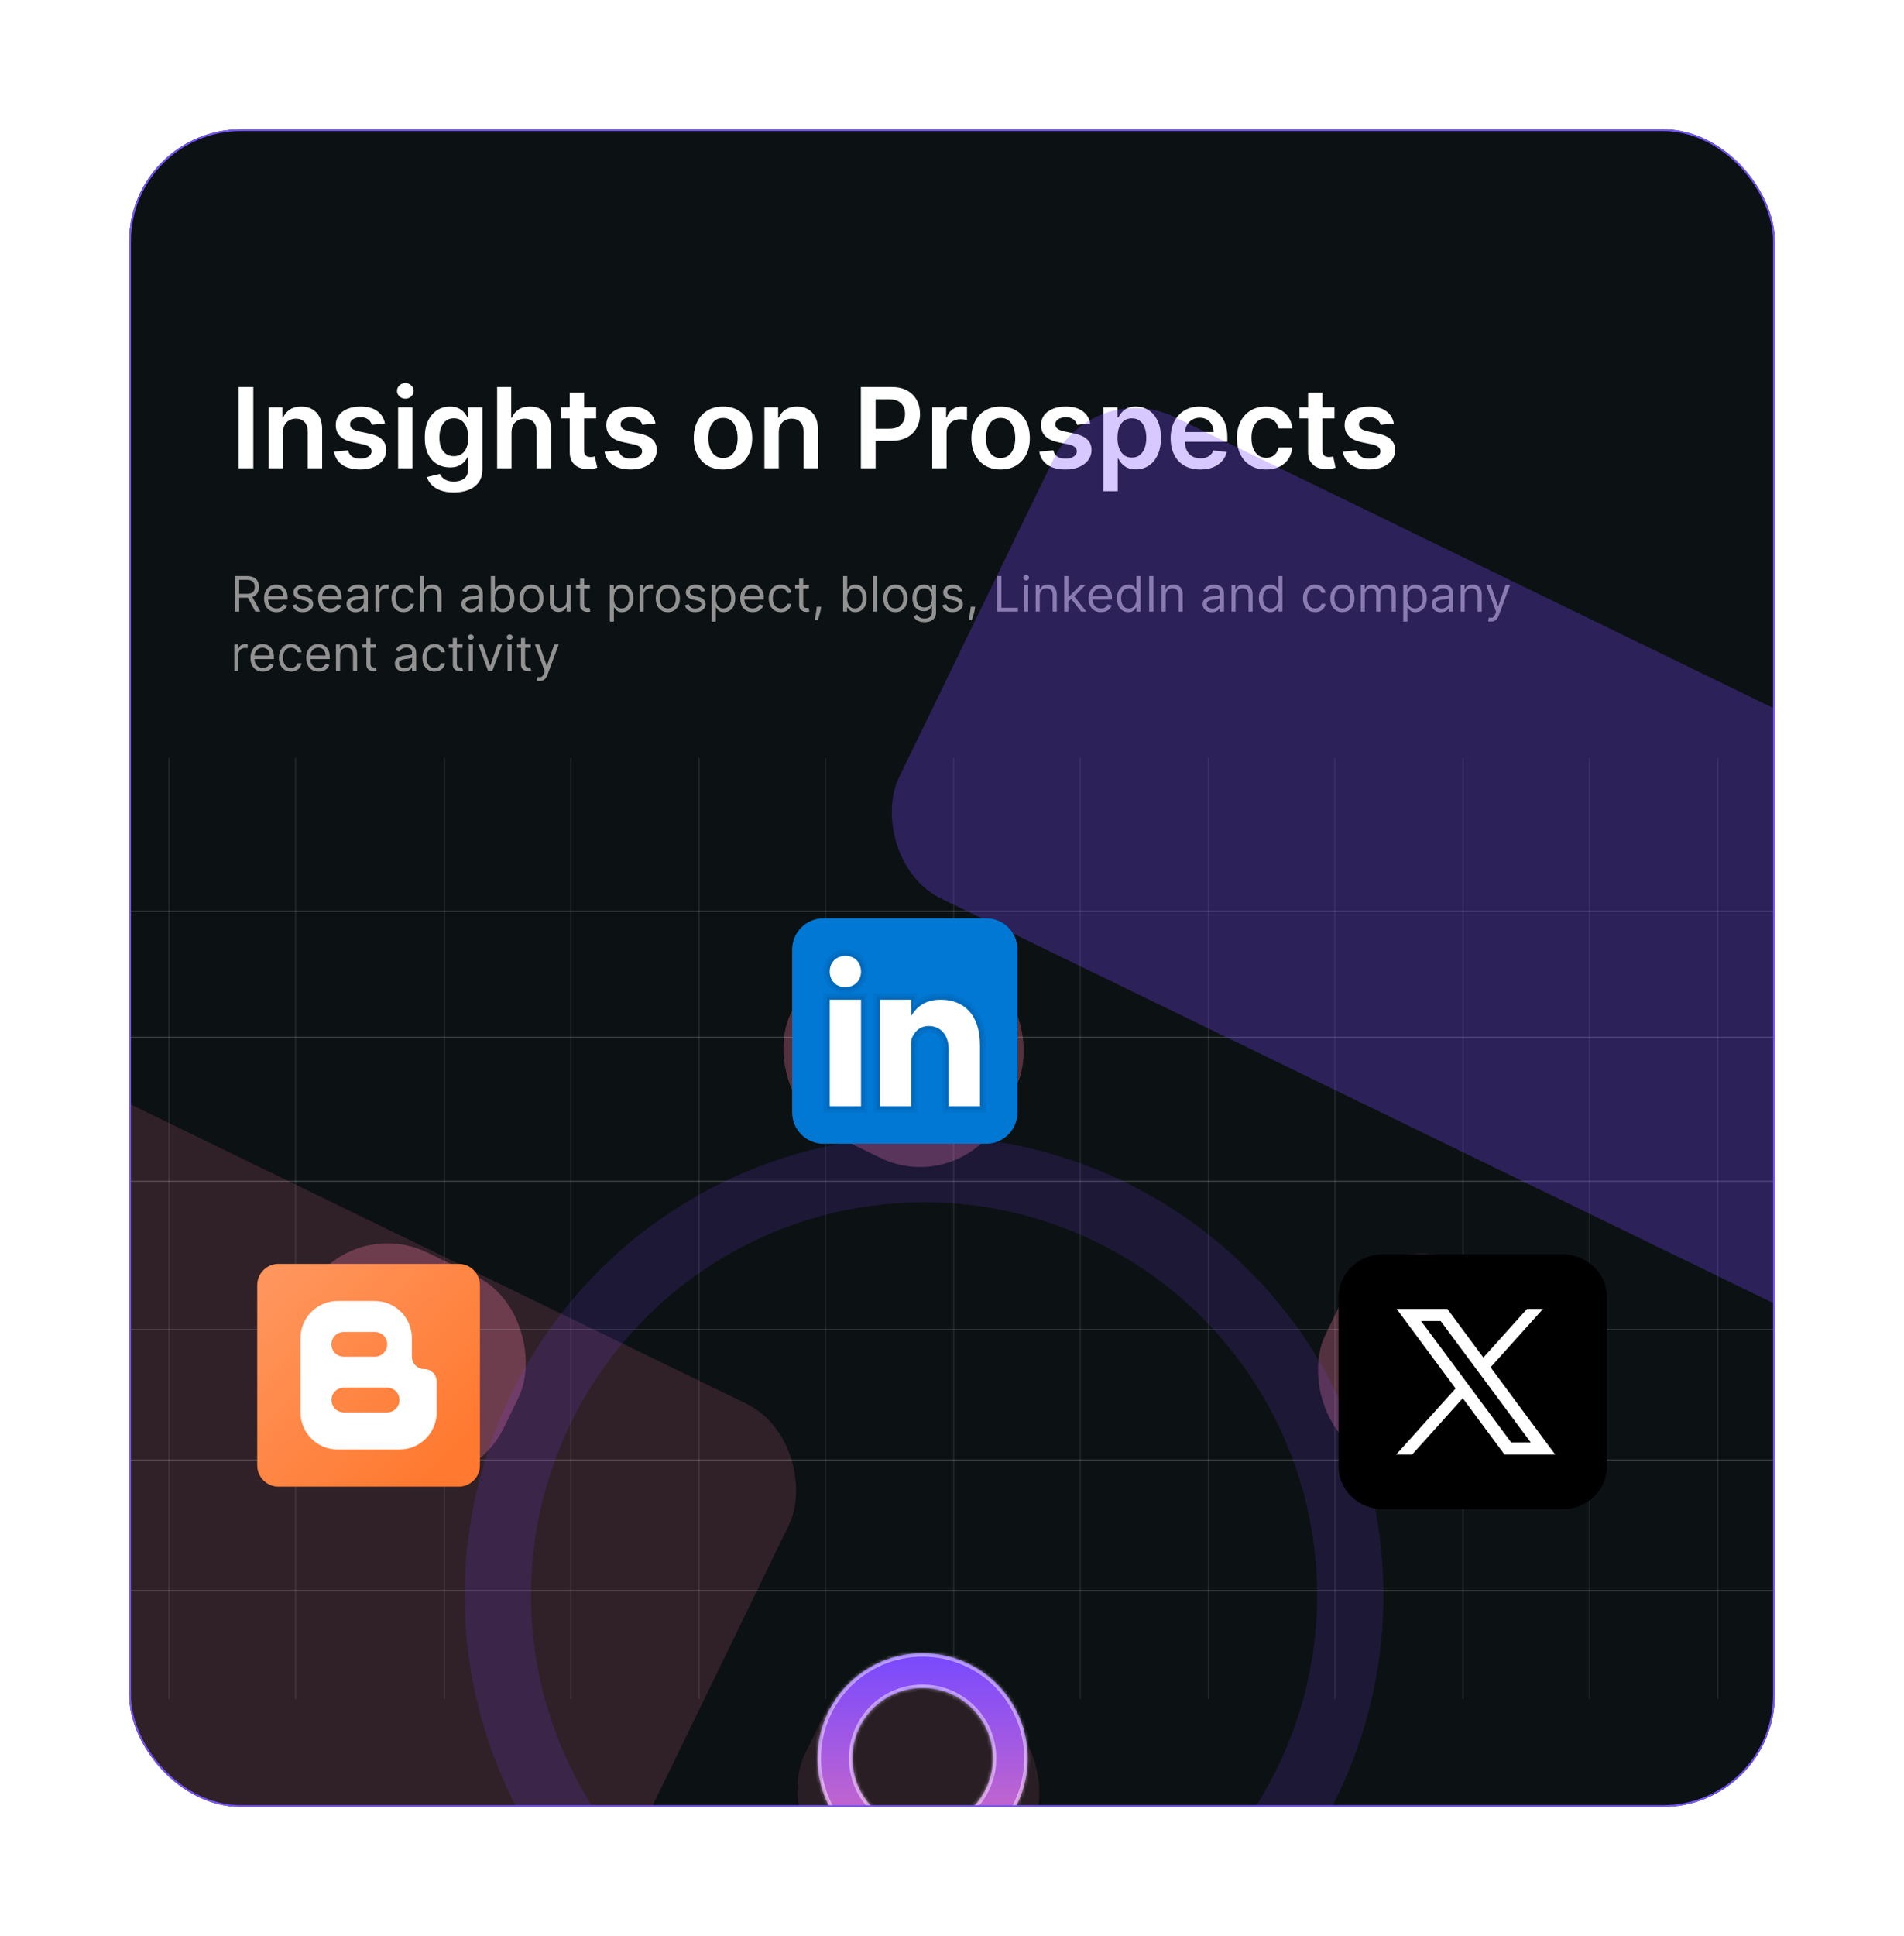 <svg width="545" height="554" viewBox="0 0 545 554" fill="none" xmlns="http://www.w3.org/2000/svg">
<g filter="url(#filter0_d_21_94)">
<g clip-path="url(#clip0_21_94)">
<rect x="37" y="21" width="471" height="480" rx="32" fill="#0C1113"/>
<g filter="url(#filter1_f_21_94)">
<rect x="241.88" y="242" width="67.154" height="61.501" rx="26" transform="rotate(25.916 241.88 242)" fill="#FF7DA4" fill-opacity="0.3"/>
</g>
<g filter="url(#filter2_f_21_94)">
<rect x="98.88" y="331" width="67.67" height="61.501" rx="26" transform="rotate(25.916 98.88 331)" fill="#FF7DA4" fill-opacity="0.3"/>
</g>
<g filter="url(#filter3_f_21_94)">
<rect x="394.88" y="334" width="67.67" height="61.501" rx="26" transform="rotate(25.916 394.88 334)" fill="#FF7DA4" fill-opacity="0.3"/>
</g>
<g filter="url(#filter4_f_21_94)">
<rect x="245.88" y="454" width="67.67" height="61.501" rx="26" transform="rotate(25.916 245.88 454)" fill="#FF7DA4" fill-opacity="0.12"/>
</g>
<g filter="url(#filter5_f_21_94)">
<rect x="14.758" y="289" width="247.231" height="301.466" rx="26" transform="rotate(25.916 14.758 289)" fill="#FF7DA4" fill-opacity="0.15"/>
</g>
<path d="M-58 280.799L549.81 280.799" stroke="white" stroke-opacity="0.1" stroke-width="0.35" stroke-linecap="round"/>
<path d="M-58 321.986L549.81 321.986" stroke="white" stroke-opacity="0.1" stroke-width="0.35" stroke-linecap="round"/>
<path d="M-58 364.459L549.81 364.459" stroke="white" stroke-opacity="0.1" stroke-width="0.35" stroke-linecap="round"/>
<path d="M-58 401.785L549.81 401.785" stroke="white" stroke-opacity="0.1" stroke-width="0.35" stroke-linecap="round"/>
<path d="M-58 439.11L549.81 439.11" stroke="white" stroke-opacity="0.1" stroke-width="0.35" stroke-linecap="round"/>
<path d="M-58 244.761L549.81 244.761" stroke="white" stroke-opacity="0.1" stroke-width="0.35" stroke-linecap="round"/>
<path d="M127.2 470L127.2 201" stroke="white" stroke-opacity="0.1" stroke-width="0.35" stroke-linecap="round"/>
<path d="M200.097 470V201" stroke="white" stroke-opacity="0.1" stroke-width="0.35" stroke-linecap="round"/>
<path d="M272.996 470V201" stroke="white" stroke-opacity="0.1" stroke-width="0.35" stroke-linecap="round"/>
<path d="M345.893 470V201" stroke="white" stroke-opacity="0.1" stroke-width="0.35" stroke-linecap="round"/>
<path d="M418.791 470V201" stroke="white" stroke-opacity="0.1" stroke-width="0.35" stroke-linecap="round"/>
<path d="M491.688 470V201" stroke="white" stroke-opacity="0.1" stroke-width="0.35" stroke-linecap="round"/>
<path d="M48.392 470L48.392 201" stroke="white" stroke-opacity="0.1" stroke-width="0.35" stroke-linecap="round"/>
<path d="M-21.81 280.799L586 280.799" stroke="white" stroke-opacity="0.1" stroke-width="0.35" stroke-linecap="round"/>
<path d="M-21.81 321.986L586 321.986" stroke="white" stroke-opacity="0.1" stroke-width="0.35" stroke-linecap="round"/>
<path d="M-21.81 364.459L586 364.459" stroke="white" stroke-opacity="0.1" stroke-width="0.35" stroke-linecap="round"/>
<path d="M-21.81 401.785L586 401.785" stroke="white" stroke-opacity="0.1" stroke-width="0.35" stroke-linecap="round"/>
<path d="M-21.81 439.11L586 439.11" stroke="white" stroke-opacity="0.1" stroke-width="0.35" stroke-linecap="round"/>
<path d="M-21.81 244.761L586 244.761" stroke="white" stroke-opacity="0.1" stroke-width="0.35" stroke-linecap="round"/>
<path d="M163.39 470V201" stroke="white" stroke-opacity="0.1" stroke-width="0.35" stroke-linecap="round"/>
<path d="M236.288 470V201" stroke="white" stroke-opacity="0.1" stroke-width="0.35" stroke-linecap="round"/>
<path d="M309.186 470V201" stroke="white" stroke-opacity="0.1" stroke-width="0.35" stroke-linecap="round"/>
<path d="M382.083 470V201" stroke="white" stroke-opacity="0.1" stroke-width="0.35" stroke-linecap="round"/>
<path d="M454.981 470V201" stroke="white" stroke-opacity="0.1" stroke-width="0.35" stroke-linecap="round"/>
<path d="M84.582 470L84.582 201" stroke="white" stroke-opacity="0.1" stroke-width="0.35" stroke-linecap="round"/>
<circle cx="264.5" cy="440.5" r="122" stroke="#7849FF" stroke-opacity="0.15" stroke-width="19"/>
<path d="M72.511 94.727V118H68.296V94.727H72.511ZM81.008 107.773V118H76.895V100.545H80.827V103.511H81.031C81.433 102.534 82.073 101.758 82.952 101.182C83.838 100.606 84.933 100.318 86.236 100.318C87.44 100.318 88.49 100.576 89.383 101.091C90.285 101.606 90.982 102.352 91.474 103.33C91.974 104.307 92.221 105.492 92.213 106.886V118H88.099V107.523C88.099 106.356 87.796 105.443 87.19 104.784C86.592 104.125 85.762 103.795 84.702 103.795C83.982 103.795 83.342 103.955 82.781 104.273C82.228 104.583 81.793 105.034 81.474 105.625C81.164 106.216 81.008 106.932 81.008 107.773ZM110.19 105.159L106.44 105.568C106.334 105.189 106.149 104.833 105.884 104.5C105.626 104.167 105.277 103.898 104.838 103.693C104.399 103.489 103.861 103.386 103.224 103.386C102.368 103.386 101.649 103.572 101.065 103.943C100.49 104.314 100.205 104.795 100.213 105.386C100.205 105.894 100.391 106.307 100.77 106.625C101.156 106.943 101.793 107.205 102.679 107.409L105.656 108.045C107.308 108.402 108.535 108.966 109.338 109.739C110.149 110.511 110.558 111.523 110.565 112.773C110.558 113.871 110.236 114.841 109.599 115.682C108.971 116.515 108.096 117.167 106.974 117.636C105.853 118.106 104.565 118.341 103.111 118.341C100.974 118.341 99.255 117.894 97.952 117C96.649 116.098 95.872 114.845 95.622 113.239L99.633 112.852C99.815 113.64 100.202 114.235 100.793 114.636C101.384 115.038 102.152 115.239 103.099 115.239C104.077 115.239 104.861 115.038 105.452 114.636C106.05 114.235 106.349 113.739 106.349 113.148C106.349 112.648 106.156 112.235 105.77 111.909C105.391 111.583 104.8 111.333 103.997 111.159L101.02 110.534C99.346 110.186 98.107 109.598 97.304 108.773C96.501 107.939 96.103 106.886 96.111 105.614C96.103 104.538 96.395 103.606 96.986 102.818C97.584 102.023 98.414 101.409 99.474 100.977C100.543 100.538 101.774 100.318 103.168 100.318C105.213 100.318 106.823 100.754 107.997 101.625C109.179 102.496 109.91 103.674 110.19 105.159ZM113.957 118V100.545H118.071V118H113.957ZM116.026 98.068C115.374 98.068 114.813 97.852 114.344 97.421C113.874 96.981 113.639 96.454 113.639 95.841C113.639 95.22 113.874 94.693 114.344 94.261C114.813 93.822 115.374 93.602 116.026 93.602C116.685 93.602 117.245 93.822 117.707 94.261C118.177 94.693 118.412 95.22 118.412 95.841C118.412 96.454 118.177 96.981 117.707 97.421C117.245 97.852 116.685 98.068 116.026 98.068ZM129.892 124.909C128.415 124.909 127.146 124.708 126.085 124.307C125.025 123.913 124.172 123.383 123.528 122.716C122.884 122.049 122.438 121.311 122.188 120.5L125.892 119.602C126.059 119.943 126.301 120.28 126.619 120.614C126.938 120.955 127.366 121.235 127.903 121.455C128.449 121.682 129.134 121.795 129.96 121.795C131.127 121.795 132.093 121.511 132.858 120.943C133.623 120.383 134.006 119.458 134.006 118.17V114.864H133.801C133.589 115.288 133.278 115.723 132.869 116.17C132.468 116.617 131.934 116.992 131.267 117.295C130.608 117.598 129.778 117.75 128.778 117.75C127.438 117.75 126.222 117.436 125.131 116.807C124.047 116.17 123.184 115.223 122.54 113.966C121.903 112.701 121.585 111.117 121.585 109.216C121.585 107.299 121.903 105.682 122.54 104.364C123.184 103.038 124.051 102.034 125.142 101.352C126.233 100.663 127.449 100.318 128.79 100.318C129.813 100.318 130.653 100.492 131.312 100.841C131.979 101.182 132.509 101.595 132.903 102.08C133.297 102.557 133.597 103.008 133.801 103.432H134.028V100.545H138.085V118.284C138.085 119.777 137.729 121.011 137.017 121.989C136.305 122.966 135.331 123.697 134.097 124.182C132.862 124.667 131.46 124.909 129.892 124.909ZM129.926 114.523C130.797 114.523 131.54 114.311 132.153 113.886C132.767 113.462 133.233 112.852 133.551 112.057C133.869 111.261 134.028 110.307 134.028 109.193C134.028 108.095 133.869 107.133 133.551 106.307C133.241 105.481 132.778 104.841 132.165 104.386C131.559 103.924 130.813 103.693 129.926 103.693C129.009 103.693 128.244 103.932 127.631 104.409C127.017 104.886 126.555 105.542 126.244 106.375C125.934 107.201 125.778 108.14 125.778 109.193C125.778 110.261 125.934 111.197 126.244 112C126.563 112.795 127.028 113.417 127.642 113.864C128.263 114.303 129.025 114.523 129.926 114.523ZM146.415 107.773V118H142.301V94.727H146.324V103.511H146.528C146.938 102.527 147.57 101.75 148.426 101.182C149.29 100.606 150.388 100.318 151.722 100.318C152.934 100.318 153.991 100.572 154.892 101.08C155.794 101.587 156.491 102.33 156.983 103.307C157.483 104.284 157.733 105.477 157.733 106.886V118H153.619V107.523C153.619 106.348 153.316 105.436 152.71 104.784C152.112 104.125 151.271 103.795 150.188 103.795C149.46 103.795 148.809 103.955 148.233 104.273C147.665 104.583 147.218 105.034 146.892 105.625C146.574 106.216 146.415 106.932 146.415 107.773ZM170.642 100.545V103.727H160.608V100.545H170.642ZM163.085 96.364H167.199V112.75C167.199 113.303 167.282 113.727 167.449 114.023C167.623 114.311 167.85 114.508 168.131 114.614C168.411 114.72 168.722 114.773 169.062 114.773C169.32 114.773 169.555 114.754 169.767 114.716C169.987 114.678 170.153 114.644 170.267 114.614L170.96 117.83C170.741 117.905 170.426 117.989 170.017 118.08C169.616 118.17 169.123 118.223 168.54 118.239C167.509 118.269 166.581 118.114 165.756 117.773C164.93 117.424 164.275 116.886 163.79 116.159C163.313 115.432 163.078 114.523 163.085 113.432V96.364ZM187.628 105.159L183.878 105.568C183.772 105.189 183.586 104.833 183.321 104.5C183.063 104.167 182.715 103.898 182.276 103.693C181.836 103.489 181.298 103.386 180.662 103.386C179.806 103.386 179.086 103.572 178.503 103.943C177.927 104.314 177.643 104.795 177.651 105.386C177.643 105.894 177.829 106.307 178.207 106.625C178.594 106.943 179.23 107.205 180.116 107.409L183.094 108.045C184.745 108.402 185.973 108.966 186.776 109.739C187.586 110.511 187.995 111.523 188.003 112.773C187.995 113.871 187.673 114.841 187.037 115.682C186.408 116.515 185.533 117.167 184.412 117.636C183.291 118.106 182.003 118.341 180.548 118.341C178.412 118.341 176.692 117.894 175.389 117C174.086 116.098 173.31 114.845 173.06 113.239L177.071 112.852C177.253 113.64 177.639 114.235 178.23 114.636C178.821 115.038 179.59 115.239 180.537 115.239C181.514 115.239 182.298 115.038 182.889 114.636C183.488 114.235 183.787 113.739 183.787 113.148C183.787 112.648 183.594 112.235 183.207 111.909C182.829 111.583 182.238 111.333 181.435 111.159L178.457 110.534C176.783 110.186 175.545 109.598 174.741 108.773C173.938 107.939 173.541 106.886 173.548 105.614C173.541 104.538 173.832 103.606 174.423 102.818C175.022 102.023 175.851 101.409 176.912 100.977C177.98 100.538 179.211 100.318 180.605 100.318C182.651 100.318 184.26 100.754 185.435 101.625C186.616 102.496 187.348 103.674 187.628 105.159ZM206.946 118.341C205.241 118.341 203.764 117.966 202.514 117.216C201.264 116.466 200.295 115.417 199.605 114.068C198.923 112.72 198.582 111.144 198.582 109.341C198.582 107.538 198.923 105.958 199.605 104.602C200.295 103.246 201.264 102.193 202.514 101.443C203.764 100.693 205.241 100.318 206.946 100.318C208.651 100.318 210.128 100.693 211.378 101.443C212.628 102.193 213.594 103.246 214.276 104.602C214.965 105.958 215.31 107.538 215.31 109.341C215.31 111.144 214.965 112.72 214.276 114.068C213.594 115.417 212.628 116.466 211.378 117.216C210.128 117.966 208.651 118.341 206.946 118.341ZM206.969 115.045C207.893 115.045 208.666 114.792 209.287 114.284C209.908 113.769 210.37 113.08 210.673 112.216C210.984 111.352 211.139 110.39 211.139 109.33C211.139 108.261 210.984 107.295 210.673 106.432C210.37 105.561 209.908 104.867 209.287 104.352C208.666 103.837 207.893 103.58 206.969 103.58C206.022 103.58 205.234 103.837 204.605 104.352C203.984 104.867 203.518 105.561 203.207 106.432C202.904 107.295 202.753 108.261 202.753 109.33C202.753 110.39 202.904 111.352 203.207 112.216C203.518 113.08 203.984 113.769 204.605 114.284C205.234 114.792 206.022 115.045 206.969 115.045ZM222.915 107.773V118H218.801V100.545H222.733V103.511H222.938C223.339 102.534 223.979 101.758 224.858 101.182C225.744 100.606 226.839 100.318 228.142 100.318C229.347 100.318 230.396 100.576 231.29 101.091C232.191 101.606 232.888 102.352 233.381 103.33C233.881 104.307 234.127 105.492 234.119 106.886V118H230.006V107.523C230.006 106.356 229.703 105.443 229.097 104.784C228.498 104.125 227.669 103.795 226.608 103.795C225.888 103.795 225.248 103.955 224.688 104.273C224.134 104.583 223.699 105.034 223.381 105.625C223.07 106.216 222.915 106.932 222.915 107.773ZM246.42 118V94.727H255.148C256.936 94.727 258.436 95.061 259.648 95.727C260.867 96.394 261.788 97.311 262.409 98.477C263.038 99.636 263.352 100.955 263.352 102.432C263.352 103.924 263.038 105.25 262.409 106.409C261.78 107.568 260.852 108.481 259.625 109.148C258.398 109.807 256.886 110.136 255.091 110.136H249.307V106.67H254.523C255.568 106.67 256.424 106.489 257.091 106.125C257.758 105.761 258.25 105.261 258.568 104.625C258.894 103.989 259.057 103.258 259.057 102.432C259.057 101.606 258.894 100.879 258.568 100.25C258.25 99.621 257.754 99.133 257.08 98.784C256.413 98.428 255.553 98.25 254.5 98.25H250.636V118H246.42ZM266.832 118V100.545H270.821V103.455H271.003C271.321 102.447 271.866 101.67 272.639 101.125C273.42 100.572 274.31 100.295 275.31 100.295C275.537 100.295 275.791 100.307 276.071 100.33C276.359 100.345 276.598 100.371 276.787 100.409V104.193C276.613 104.133 276.336 104.08 275.957 104.034C275.586 103.981 275.226 103.955 274.878 103.955C274.128 103.955 273.454 104.117 272.855 104.443C272.264 104.761 271.798 105.205 271.457 105.773C271.116 106.341 270.946 106.996 270.946 107.739V118H266.832ZM286.415 118.341C284.71 118.341 283.233 117.966 281.983 117.216C280.733 116.466 279.763 115.417 279.074 114.068C278.392 112.72 278.051 111.144 278.051 109.341C278.051 107.538 278.392 105.958 279.074 104.602C279.763 103.246 280.733 102.193 281.983 101.443C283.233 100.693 284.71 100.318 286.415 100.318C288.119 100.318 289.597 100.693 290.847 101.443C292.097 102.193 293.063 103.246 293.744 104.602C294.434 105.958 294.778 107.538 294.778 109.341C294.778 111.144 294.434 112.72 293.744 114.068C293.063 115.417 292.097 116.466 290.847 117.216C289.597 117.966 288.119 118.341 286.415 118.341ZM286.438 115.045C287.362 115.045 288.134 114.792 288.756 114.284C289.377 113.769 289.839 113.08 290.142 112.216C290.453 111.352 290.608 110.39 290.608 109.33C290.608 108.261 290.453 107.295 290.142 106.432C289.839 105.561 289.377 104.867 288.756 104.352C288.134 103.837 287.362 103.58 286.438 103.58C285.491 103.58 284.703 103.837 284.074 104.352C283.453 104.867 282.987 105.561 282.676 106.432C282.373 107.295 282.222 108.261 282.222 109.33C282.222 110.39 282.373 111.352 282.676 112.216C282.987 113.08 283.453 113.769 284.074 114.284C284.703 114.792 285.491 115.045 286.438 115.045ZM312.065 105.159L308.315 105.568C308.209 105.189 308.024 104.833 307.759 104.5C307.501 104.167 307.152 103.898 306.713 103.693C306.274 103.489 305.736 103.386 305.099 103.386C304.243 103.386 303.524 103.572 302.94 103.943C302.365 104.314 302.08 104.795 302.088 105.386C302.08 105.894 302.266 106.307 302.645 106.625C303.031 106.943 303.668 107.205 304.554 107.409L307.531 108.045C309.183 108.402 310.41 108.966 311.213 109.739C312.024 110.511 312.433 111.523 312.44 112.773C312.433 113.871 312.111 114.841 311.474 115.682C310.846 116.515 309.971 117.167 308.849 117.636C307.728 118.106 306.44 118.341 304.986 118.341C302.849 118.341 301.13 117.894 299.827 117C298.524 116.098 297.747 114.845 297.497 113.239L301.509 112.852C301.69 113.64 302.077 114.235 302.668 114.636C303.259 115.038 304.027 115.239 304.974 115.239C305.952 115.239 306.736 115.038 307.327 114.636C307.925 114.235 308.224 113.739 308.224 113.148C308.224 112.648 308.031 112.235 307.645 111.909C307.266 111.583 306.675 111.333 305.872 111.159L302.895 110.534C301.221 110.186 299.982 109.598 299.179 108.773C298.376 107.939 297.978 106.886 297.986 105.614C297.978 104.538 298.27 103.606 298.861 102.818C299.459 102.023 300.289 101.409 301.349 100.977C302.418 100.538 303.649 100.318 305.043 100.318C307.088 100.318 308.698 100.754 309.872 101.625C311.054 102.496 311.785 103.674 312.065 105.159ZM315.832 124.545V100.545H319.878V103.432H320.116C320.329 103.008 320.628 102.557 321.014 102.08C321.401 101.595 321.923 101.182 322.582 100.841C323.241 100.492 324.082 100.318 325.105 100.318C326.454 100.318 327.67 100.663 328.753 101.352C329.844 102.034 330.707 103.045 331.344 104.386C331.988 105.72 332.31 107.356 332.31 109.295C332.31 111.212 331.995 112.841 331.366 114.182C330.738 115.523 329.882 116.545 328.798 117.25C327.715 117.955 326.488 118.307 325.116 118.307C324.116 118.307 323.287 118.14 322.628 117.807C321.969 117.473 321.438 117.072 321.037 116.602C320.643 116.125 320.336 115.674 320.116 115.25H319.946V124.545H315.832ZM319.866 109.273C319.866 110.402 320.026 111.39 320.344 112.239C320.67 113.087 321.135 113.75 321.741 114.227C322.355 114.697 323.098 114.932 323.969 114.932C324.878 114.932 325.639 114.689 326.253 114.205C326.866 113.712 327.329 113.042 327.639 112.193C327.957 111.337 328.116 110.364 328.116 109.273C328.116 108.189 327.961 107.227 327.651 106.386C327.34 105.545 326.878 104.886 326.264 104.409C325.651 103.932 324.885 103.693 323.969 103.693C323.09 103.693 322.344 103.924 321.73 104.386C321.116 104.848 320.651 105.496 320.332 106.33C320.022 107.163 319.866 108.144 319.866 109.273ZM343.56 118.341C341.81 118.341 340.298 117.977 339.026 117.25C337.76 116.515 336.787 115.477 336.105 114.136C335.423 112.788 335.082 111.201 335.082 109.375C335.082 107.58 335.423 106.004 336.105 104.648C336.795 103.284 337.757 102.223 338.991 101.466C340.226 100.701 341.677 100.318 343.344 100.318C344.42 100.318 345.435 100.492 346.389 100.841C347.351 101.182 348.2 101.712 348.935 102.432C349.677 103.152 350.26 104.068 350.685 105.182C351.109 106.288 351.321 107.606 351.321 109.136V110.398H337.014V107.625H347.378C347.37 106.837 347.2 106.136 346.866 105.523C346.533 104.902 346.067 104.413 345.469 104.057C344.878 103.701 344.188 103.523 343.401 103.523C342.56 103.523 341.821 103.727 341.185 104.136C340.548 104.538 340.052 105.068 339.696 105.727C339.348 106.379 339.17 107.095 339.162 107.875V110.295C339.162 111.311 339.348 112.182 339.719 112.909C340.09 113.629 340.609 114.182 341.276 114.568C341.942 114.947 342.723 115.136 343.616 115.136C344.215 115.136 344.757 115.053 345.241 114.886C345.726 114.712 346.147 114.458 346.503 114.125C346.859 113.792 347.128 113.379 347.31 112.886L351.151 113.318C350.908 114.333 350.446 115.22 349.764 115.977C349.09 116.727 348.226 117.311 347.173 117.727C346.12 118.136 344.916 118.341 343.56 118.341ZM362.415 118.341C360.672 118.341 359.176 117.958 357.926 117.193C356.684 116.428 355.725 115.371 355.051 114.023C354.384 112.667 354.051 111.106 354.051 109.341C354.051 107.568 354.392 106.004 355.074 104.648C355.756 103.284 356.718 102.223 357.96 101.466C359.21 100.701 360.688 100.318 362.392 100.318C363.809 100.318 365.063 100.58 366.153 101.102C367.252 101.617 368.127 102.348 368.778 103.295C369.43 104.235 369.801 105.333 369.892 106.591H365.96C365.801 105.75 365.422 105.049 364.824 104.489C364.233 103.92 363.441 103.636 362.449 103.636C361.608 103.636 360.869 103.864 360.233 104.318C359.597 104.765 359.1 105.409 358.744 106.25C358.396 107.091 358.222 108.098 358.222 109.273C358.222 110.462 358.396 111.485 358.744 112.341C359.093 113.189 359.581 113.845 360.21 114.307C360.847 114.761 361.593 114.989 362.449 114.989C363.055 114.989 363.597 114.875 364.074 114.648C364.559 114.413 364.964 114.076 365.29 113.636C365.616 113.197 365.839 112.663 365.96 112.034H369.892C369.794 113.269 369.43 114.364 368.801 115.318C368.172 116.265 367.316 117.008 366.233 117.545C365.15 118.076 363.877 118.341 362.415 118.341ZM381.986 100.545V103.727H371.952V100.545H381.986ZM374.429 96.364H378.543V112.75C378.543 113.303 378.626 113.727 378.793 114.023C378.967 114.311 379.194 114.508 379.474 114.614C379.755 114.72 380.065 114.773 380.406 114.773C380.664 114.773 380.899 114.754 381.111 114.716C381.33 114.678 381.497 114.644 381.611 114.614L382.304 117.83C382.084 117.905 381.77 117.989 381.361 118.08C380.959 118.17 380.467 118.223 379.884 118.239C378.853 118.269 377.925 118.114 377.099 117.773C376.274 117.424 375.618 116.886 375.134 116.159C374.656 115.432 374.421 114.523 374.429 113.432V96.364ZM398.972 105.159L395.222 105.568C395.116 105.189 394.93 104.833 394.665 104.5C394.407 104.167 394.059 103.898 393.619 103.693C393.18 103.489 392.642 103.386 392.006 103.386C391.15 103.386 390.43 103.572 389.847 103.943C389.271 104.314 388.987 104.795 388.994 105.386C388.987 105.894 389.172 106.307 389.551 106.625C389.938 106.943 390.574 107.205 391.46 107.409L394.438 108.045C396.089 108.402 397.316 108.966 398.119 109.739C398.93 110.511 399.339 111.523 399.347 112.773C399.339 113.871 399.017 114.841 398.381 115.682C397.752 116.515 396.877 117.167 395.756 117.636C394.634 118.106 393.347 118.341 391.892 118.341C389.756 118.341 388.036 117.894 386.733 117C385.43 116.098 384.653 114.845 384.403 113.239L388.415 112.852C388.597 113.64 388.983 114.235 389.574 114.636C390.165 115.038 390.934 115.239 391.881 115.239C392.858 115.239 393.642 115.038 394.233 114.636C394.831 114.235 395.131 113.739 395.131 113.148C395.131 112.648 394.938 112.235 394.551 111.909C394.172 111.583 393.581 111.333 392.778 111.159L389.801 110.534C388.127 110.186 386.888 109.598 386.085 108.773C385.282 107.939 384.884 106.886 384.892 105.614C384.884 104.538 385.176 103.606 385.767 102.818C386.366 102.023 387.195 101.409 388.256 100.977C389.324 100.538 390.555 100.318 391.949 100.318C393.994 100.318 395.604 100.754 396.778 101.625C397.96 102.496 398.691 103.674 398.972 105.159Z" fill="white"/>
<path d="M67.233 159V148.818H70.673C71.469 148.818 72.122 148.954 72.632 149.226C73.142 149.494 73.52 149.864 73.766 150.335C74.011 150.805 74.133 151.34 74.133 151.94C74.133 152.54 74.011 153.072 73.766 153.536C73.52 154 73.144 154.365 72.637 154.63C72.13 154.892 71.482 155.023 70.693 155.023H67.909V153.909H70.653C71.197 153.909 71.635 153.83 71.966 153.67C72.301 153.511 72.543 153.286 72.692 152.994C72.844 152.699 72.921 152.348 72.921 151.94C72.921 151.533 72.844 151.176 72.692 150.871C72.539 150.567 72.296 150.331 71.961 150.165C71.626 149.996 71.184 149.912 70.633 149.912H68.466V159H67.233ZM72.026 154.426L74.531 159H73.099L70.633 154.426H72.026ZM79.149 159.159C78.413 159.159 77.778 158.997 77.245 158.672C76.714 158.344 76.305 157.886 76.016 157.3C75.731 156.71 75.589 156.024 75.589 155.241C75.589 154.459 75.731 153.77 76.016 153.173C76.305 152.573 76.706 152.106 77.22 151.771C77.737 151.433 78.34 151.264 79.029 151.264C79.427 151.264 79.82 151.33 80.208 151.463C80.595 151.596 80.948 151.811 81.266 152.109C81.585 152.404 81.838 152.795 82.027 153.283C82.216 153.77 82.311 154.37 82.311 155.082V155.58H76.424V154.565H81.117C81.117 154.134 81.031 153.75 80.859 153.412C80.69 153.074 80.448 152.807 80.133 152.612C79.821 152.416 79.454 152.318 79.029 152.318C78.562 152.318 78.158 152.434 77.816 152.666C77.478 152.895 77.218 153.193 77.036 153.561C76.853 153.929 76.762 154.323 76.762 154.744V155.42C76.762 155.997 76.862 156.486 77.061 156.887C77.263 157.285 77.543 157.588 77.901 157.797C78.259 158.002 78.675 158.105 79.149 158.105C79.457 158.105 79.735 158.062 79.984 157.976C80.236 157.886 80.453 157.754 80.635 157.578C80.817 157.399 80.958 157.177 81.058 156.912L82.191 157.23C82.072 157.615 81.871 157.953 81.59 158.244C81.308 158.533 80.96 158.758 80.546 158.92C80.131 159.08 79.666 159.159 79.149 159.159ZM89.504 153.074L88.451 153.372C88.384 153.196 88.286 153.026 88.157 152.86C88.031 152.691 87.859 152.552 87.64 152.442C87.421 152.333 87.141 152.278 86.8 152.278C86.333 152.278 85.943 152.386 85.632 152.602C85.323 152.814 85.169 153.084 85.169 153.412C85.169 153.704 85.275 153.934 85.487 154.103C85.7 154.272 86.031 154.413 86.482 154.526L87.615 154.804C88.298 154.97 88.807 155.223 89.141 155.565C89.476 155.903 89.644 156.339 89.644 156.872C89.644 157.31 89.518 157.701 89.266 158.045C89.017 158.39 88.669 158.662 88.222 158.861C87.774 159.06 87.254 159.159 86.661 159.159C85.882 159.159 85.237 158.99 84.727 158.652C84.216 158.314 83.893 157.82 83.757 157.17L84.871 156.892C84.977 157.303 85.177 157.611 85.472 157.817C85.771 158.022 86.16 158.125 86.641 158.125C87.188 158.125 87.622 158.009 87.943 157.777C88.268 157.542 88.431 157.26 88.431 156.932C88.431 156.667 88.338 156.445 88.152 156.266C87.967 156.083 87.681 155.947 87.297 155.858L86.024 155.56C85.325 155.394 84.811 155.137 84.483 154.789C84.158 154.438 83.996 153.999 83.996 153.472C83.996 153.041 84.117 152.66 84.359 152.328C84.604 151.997 84.937 151.737 85.358 151.548C85.782 151.359 86.263 151.264 86.8 151.264C87.556 151.264 88.149 151.43 88.58 151.761C89.014 152.093 89.322 152.53 89.504 153.074ZM94.612 159.159C93.876 159.159 93.241 158.997 92.707 158.672C92.177 158.344 91.768 157.886 91.479 157.3C91.194 156.71 91.052 156.024 91.052 155.241C91.052 154.459 91.194 153.77 91.479 153.173C91.768 152.573 92.169 152.106 92.683 151.771C93.2 151.433 93.803 151.264 94.492 151.264C94.89 151.264 95.283 151.33 95.671 151.463C96.058 151.596 96.411 151.811 96.729 152.109C97.048 152.404 97.301 152.795 97.49 153.283C97.679 153.77 97.773 154.37 97.773 155.082V155.58H91.887V154.565H96.58C96.58 154.134 96.494 153.75 96.322 153.412C96.153 153.074 95.911 152.807 95.596 152.612C95.284 152.416 94.916 152.318 94.492 152.318C94.025 152.318 93.621 152.434 93.279 152.666C92.941 152.895 92.681 153.193 92.499 153.561C92.316 153.929 92.225 154.323 92.225 154.744V155.42C92.225 155.997 92.325 156.486 92.523 156.887C92.726 157.285 93.006 157.588 93.364 157.797C93.722 158.002 94.138 158.105 94.612 158.105C94.92 158.105 95.198 158.062 95.447 157.976C95.699 157.886 95.916 157.754 96.098 157.578C96.28 157.399 96.421 157.177 96.521 156.912L97.654 157.23C97.535 157.615 97.334 157.953 97.053 158.244C96.771 158.533 96.423 158.758 96.008 158.92C95.594 159.08 95.129 159.159 94.612 159.159ZM101.805 159.179C101.321 159.179 100.882 159.088 100.488 158.906C100.094 158.72 99.78 158.453 99.548 158.105C99.316 157.754 99.2 157.33 99.2 156.832C99.2 156.395 99.287 156.04 99.459 155.768C99.631 155.493 99.862 155.278 100.15 155.122C100.438 154.966 100.756 154.85 101.104 154.774C101.456 154.695 101.809 154.632 102.163 154.585C102.627 154.526 103.004 154.481 103.292 154.451C103.584 154.418 103.796 154.363 103.928 154.287C104.064 154.211 104.132 154.078 104.132 153.889V153.849C104.132 153.359 103.998 152.978 103.729 152.706C103.464 152.434 103.062 152.298 102.521 152.298C101.961 152.298 101.522 152.421 101.204 152.666C100.886 152.911 100.662 153.173 100.533 153.452L99.419 153.054C99.618 152.59 99.883 152.229 100.214 151.97C100.549 151.708 100.914 151.526 101.308 151.423C101.706 151.317 102.097 151.264 102.482 151.264C102.727 151.264 103.009 151.294 103.327 151.354C103.648 151.41 103.958 151.528 104.256 151.707C104.558 151.886 104.808 152.156 105.007 152.517C105.206 152.878 105.305 153.362 105.305 153.969V159H104.132V157.966H104.072C103.993 158.132 103.86 158.309 103.675 158.498C103.489 158.687 103.242 158.848 102.934 158.98C102.626 159.113 102.25 159.179 101.805 159.179ZM101.984 158.125C102.448 158.125 102.839 158.034 103.158 157.852C103.479 157.669 103.721 157.434 103.884 157.146C104.049 156.857 104.132 156.554 104.132 156.236V155.162C104.082 155.222 103.973 155.276 103.804 155.326C103.638 155.372 103.446 155.414 103.227 155.45C103.012 155.483 102.801 155.513 102.596 155.54C102.394 155.563 102.23 155.583 102.104 155.599C101.799 155.639 101.514 155.704 101.249 155.793C100.987 155.879 100.775 156.01 100.612 156.186C100.453 156.358 100.374 156.594 100.374 156.892C100.374 157.3 100.524 157.608 100.826 157.817C101.131 158.022 101.517 158.125 101.984 158.125ZM107.447 159V151.364H108.58V152.517H108.66C108.799 152.139 109.051 151.833 109.416 151.597C109.78 151.362 110.191 151.244 110.649 151.244C110.735 151.244 110.843 151.246 110.972 151.249C111.101 151.253 111.199 151.258 111.265 151.264V152.457C111.225 152.447 111.134 152.433 110.992 152.413C110.852 152.389 110.705 152.378 110.549 152.378C110.178 152.378 109.847 152.456 109.555 152.612C109.267 152.764 109.038 152.976 108.869 153.248C108.703 153.516 108.62 153.823 108.62 154.168V159H107.447ZM115.526 159.159C114.81 159.159 114.193 158.99 113.676 158.652C113.159 158.314 112.762 157.848 112.483 157.255C112.205 156.662 112.066 155.984 112.066 155.222C112.066 154.446 112.208 153.762 112.493 153.168C112.781 152.572 113.182 152.106 113.696 151.771C114.213 151.433 114.816 151.264 115.506 151.264C116.043 151.264 116.527 151.364 116.958 151.562C117.388 151.761 117.741 152.04 118.017 152.398C118.292 152.756 118.462 153.173 118.529 153.651H117.355C117.266 153.303 117.067 152.994 116.759 152.726C116.454 152.454 116.043 152.318 115.526 152.318C115.068 152.318 114.667 152.437 114.323 152.676C113.981 152.911 113.714 153.245 113.522 153.675C113.333 154.103 113.239 154.605 113.239 155.182C113.239 155.772 113.332 156.286 113.517 156.723C113.706 157.161 113.971 157.5 114.313 157.742C114.657 157.984 115.062 158.105 115.526 158.105C115.831 158.105 116.107 158.052 116.356 157.946C116.605 157.84 116.815 157.688 116.987 157.489C117.16 157.29 117.282 157.051 117.355 156.773H118.529C118.462 157.223 118.298 157.629 118.036 157.991C117.778 158.349 117.435 158.634 117.007 158.846C116.583 159.055 116.089 159.159 115.526 159.159ZM121.417 154.406V159H120.244V148.818H121.417V152.557H121.517C121.695 152.162 121.964 151.849 122.322 151.617C122.683 151.382 123.164 151.264 123.764 151.264C124.284 151.264 124.74 151.369 125.131 151.577C125.522 151.783 125.825 152.099 126.041 152.527C126.259 152.951 126.369 153.491 126.369 154.148V159H125.195V154.227C125.195 153.621 125.038 153.152 124.723 152.82C124.412 152.486 123.979 152.318 123.426 152.318C123.041 152.318 122.696 152.399 122.392 152.562C122.09 152.724 121.851 152.961 121.676 153.273C121.503 153.584 121.417 153.962 121.417 154.406ZM134.7 159.179C134.216 159.179 133.777 159.088 133.382 158.906C132.988 158.72 132.675 158.453 132.443 158.105C132.211 157.754 132.095 157.33 132.095 156.832C132.095 156.395 132.181 156.04 132.353 155.768C132.526 155.493 132.756 155.278 133.044 155.122C133.333 154.966 133.651 154.85 133.999 154.774C134.35 154.695 134.703 154.632 135.058 154.585C135.522 154.526 135.898 154.481 136.186 154.451C136.478 154.418 136.69 154.363 136.823 154.287C136.959 154.211 137.027 154.078 137.027 153.889V153.849C137.027 153.359 136.892 152.978 136.624 152.706C136.359 152.434 135.956 152.298 135.416 152.298C134.856 152.298 134.417 152.421 134.098 152.666C133.78 152.911 133.556 153.173 133.427 153.452L132.314 153.054C132.512 152.59 132.778 152.229 133.109 151.97C133.444 151.708 133.808 151.526 134.203 151.423C134.6 151.317 134.992 151.264 135.376 151.264C135.621 151.264 135.903 151.294 136.221 151.354C136.543 151.41 136.853 151.528 137.151 151.707C137.453 151.886 137.703 152.156 137.902 152.517C138.1 152.878 138.2 153.362 138.2 153.969V159H137.027V157.966H136.967C136.887 158.132 136.755 158.309 136.569 158.498C136.384 158.687 136.137 158.848 135.828 158.98C135.52 159.113 135.144 159.179 134.7 159.179ZM134.879 158.125C135.343 158.125 135.734 158.034 136.052 157.852C136.374 157.669 136.616 157.434 136.778 157.146C136.944 156.857 137.027 156.554 137.027 156.236V155.162C136.977 155.222 136.868 155.276 136.699 155.326C136.533 155.372 136.341 155.414 136.122 155.45C135.906 155.483 135.696 155.513 135.49 155.54C135.288 155.563 135.124 155.583 134.998 155.599C134.693 155.639 134.408 155.704 134.143 155.793C133.881 155.879 133.669 156.01 133.507 156.186C133.348 156.358 133.268 156.594 133.268 156.892C133.268 157.3 133.419 157.608 133.721 157.817C134.025 158.022 134.412 158.125 134.879 158.125ZM140.501 159V148.818H141.674V152.577H141.773C141.859 152.444 141.979 152.275 142.131 152.07C142.287 151.861 142.509 151.675 142.797 151.513C143.089 151.347 143.483 151.264 143.981 151.264C144.624 151.264 145.19 151.425 145.681 151.746C146.171 152.068 146.554 152.524 146.829 153.114C147.104 153.704 147.242 154.4 147.242 155.202C147.242 156.01 147.104 156.711 146.829 157.305C146.554 157.895 146.173 158.352 145.686 158.677C145.199 158.998 144.637 159.159 144.001 159.159C143.51 159.159 143.117 159.078 142.822 158.915C142.527 158.75 142.3 158.562 142.141 158.354C141.982 158.142 141.859 157.966 141.773 157.827H141.634V159H140.501ZM141.654 155.182C141.654 155.759 141.738 156.267 141.907 156.708C142.077 157.146 142.323 157.489 142.648 157.737C142.973 157.982 143.371 158.105 143.841 158.105C144.332 158.105 144.741 157.976 145.069 157.717C145.401 157.455 145.649 157.104 145.815 156.663C145.984 156.219 146.069 155.725 146.069 155.182C146.069 154.645 145.986 154.161 145.82 153.73C145.658 153.296 145.411 152.953 145.079 152.701C144.751 152.446 144.339 152.318 143.841 152.318C143.364 152.318 142.963 152.439 142.638 152.681C142.314 152.92 142.068 153.254 141.903 153.685C141.737 154.113 141.654 154.612 141.654 155.182ZM152.139 159.159C151.45 159.159 150.845 158.995 150.324 158.667C149.807 158.339 149.403 157.88 149.111 157.29C148.823 156.7 148.679 156.01 148.679 155.222C148.679 154.426 148.823 153.732 149.111 153.138C149.403 152.545 149.807 152.085 150.324 151.756C150.845 151.428 151.45 151.264 152.139 151.264C152.828 151.264 153.432 151.428 153.949 151.756C154.469 152.085 154.873 152.545 155.162 153.138C155.453 153.732 155.599 154.426 155.599 155.222C155.599 156.01 155.453 156.7 155.162 157.29C154.873 157.88 154.469 158.339 153.949 158.667C153.432 158.995 152.828 159.159 152.139 159.159ZM152.139 158.105C152.663 158.105 153.094 157.971 153.432 157.702C153.77 157.434 154.02 157.081 154.182 156.643C154.345 156.206 154.426 155.732 154.426 155.222C154.426 154.711 154.345 154.236 154.182 153.795C154.02 153.354 153.77 152.998 153.432 152.726C153.094 152.454 152.663 152.318 152.139 152.318C151.615 152.318 151.184 152.454 150.846 152.726C150.508 152.998 150.258 153.354 150.096 153.795C149.933 154.236 149.852 154.711 149.852 155.222C149.852 155.732 149.933 156.206 150.096 156.643C150.258 157.081 150.508 157.434 150.846 157.702C151.184 157.971 151.615 158.105 152.139 158.105ZM162.203 155.878V151.364H163.376V159H162.203V157.707H162.123C161.944 158.095 161.666 158.425 161.288 158.697C160.91 158.965 160.433 159.099 159.856 159.099C159.379 159.099 158.955 158.995 158.583 158.786C158.212 158.574 157.921 158.256 157.708 157.832C157.496 157.404 157.39 156.866 157.39 156.216V151.364H158.564V156.136C158.564 156.693 158.719 157.137 159.031 157.469C159.346 157.8 159.747 157.966 160.234 157.966C160.526 157.966 160.822 157.891 161.124 157.742C161.429 157.593 161.684 157.364 161.89 157.056C162.098 156.748 162.203 156.355 162.203 155.878ZM168.846 151.364V152.358H164.889V151.364H168.846ZM166.042 149.534H167.215V156.812C167.215 157.144 167.263 157.393 167.36 157.558C167.459 157.721 167.585 157.83 167.737 157.886C167.893 157.939 168.057 157.966 168.23 157.966C168.359 157.966 168.465 157.959 168.548 157.946C168.631 157.929 168.697 157.916 168.747 157.906L168.985 158.96C168.906 158.99 168.795 159.02 168.652 159.05C168.51 159.083 168.329 159.099 168.11 159.099C167.779 159.099 167.454 159.028 167.136 158.886C166.821 158.743 166.559 158.526 166.35 158.234C166.145 157.943 166.042 157.575 166.042 157.131V149.534ZM174.548 161.864V151.364H175.682V152.577H175.821C175.907 152.444 176.027 152.275 176.179 152.07C176.335 151.861 176.557 151.675 176.845 151.513C177.137 151.347 177.531 151.264 178.029 151.264C178.672 151.264 179.238 151.425 179.729 151.746C180.219 152.068 180.602 152.524 180.877 153.114C181.152 153.704 181.29 154.4 181.29 155.202C181.29 156.01 181.152 156.711 180.877 157.305C180.602 157.895 180.221 158.352 179.734 158.677C179.247 158.998 178.685 159.159 178.048 159.159C177.558 159.159 177.165 159.078 176.87 158.915C176.575 158.75 176.348 158.562 176.189 158.354C176.03 158.142 175.907 157.966 175.821 157.827H175.722V161.864H174.548ZM175.702 155.182C175.702 155.759 175.786 156.267 175.955 156.708C176.124 157.146 176.371 157.489 176.696 157.737C177.021 157.982 177.419 158.105 177.889 158.105C178.38 158.105 178.789 157.976 179.117 157.717C179.449 157.455 179.697 157.104 179.863 156.663C180.032 156.219 180.117 155.725 180.117 155.182C180.117 154.645 180.034 154.161 179.868 153.73C179.706 153.296 179.459 152.953 179.127 152.701C178.799 152.446 178.387 152.318 177.889 152.318C177.412 152.318 177.011 152.439 176.686 152.681C176.361 152.92 176.116 153.254 175.95 153.685C175.785 154.113 175.702 154.612 175.702 155.182ZM183.08 159V151.364H184.213V152.517H184.293C184.432 152.139 184.684 151.833 185.048 151.597C185.413 151.362 185.824 151.244 186.281 151.244C186.368 151.244 186.475 151.246 186.605 151.249C186.734 151.253 186.832 151.258 186.898 151.264V152.457C186.858 152.447 186.767 152.433 186.624 152.413C186.485 152.389 186.338 152.378 186.182 152.378C185.811 152.378 185.479 152.456 185.188 152.612C184.899 152.764 184.671 152.976 184.502 153.248C184.336 153.516 184.253 153.823 184.253 154.168V159H183.08ZM191.159 159.159C190.469 159.159 189.864 158.995 189.344 158.667C188.827 158.339 188.423 157.88 188.131 157.29C187.843 156.7 187.698 156.01 187.698 155.222C187.698 154.426 187.843 153.732 188.131 153.138C188.423 152.545 188.827 152.085 189.344 151.756C189.864 151.428 190.469 151.264 191.159 151.264C191.848 151.264 192.451 151.428 192.968 151.756C193.489 152.085 193.893 152.545 194.181 153.138C194.473 153.732 194.619 154.426 194.619 155.222C194.619 156.01 194.473 156.7 194.181 157.29C193.893 157.88 193.489 158.339 192.968 158.667C192.451 158.995 191.848 159.159 191.159 159.159ZM191.159 158.105C191.682 158.105 192.113 157.971 192.451 157.702C192.789 157.434 193.039 157.081 193.202 156.643C193.364 156.206 193.445 155.732 193.445 155.222C193.445 154.711 193.364 154.236 193.202 153.795C193.039 153.354 192.789 152.998 192.451 152.726C192.113 152.454 191.682 152.318 191.159 152.318C190.635 152.318 190.204 152.454 189.866 152.726C189.528 152.998 189.278 153.354 189.115 153.795C188.953 154.236 188.872 154.711 188.872 155.222C188.872 155.732 188.953 156.206 189.115 156.643C189.278 157.081 189.528 157.434 189.866 157.702C190.204 157.971 190.635 158.105 191.159 158.105ZM201.819 153.074L200.765 153.372C200.699 153.196 200.601 153.026 200.472 152.86C200.346 152.691 200.173 152.552 199.955 152.442C199.736 152.333 199.456 152.278 199.114 152.278C198.647 152.278 198.258 152.386 197.946 152.602C197.638 152.814 197.484 153.084 197.484 153.412C197.484 153.704 197.59 153.934 197.802 154.103C198.014 154.272 198.345 154.413 198.796 154.526L199.93 154.804C200.612 154.97 201.121 155.223 201.456 155.565C201.791 155.903 201.958 156.339 201.958 156.872C201.958 157.31 201.832 157.701 201.58 158.045C201.332 158.39 200.984 158.662 200.536 158.861C200.089 159.06 199.568 159.159 198.975 159.159C198.196 159.159 197.552 158.99 197.041 158.652C196.531 158.314 196.208 157.82 196.072 157.17L197.185 156.892C197.291 157.303 197.492 157.611 197.787 157.817C198.085 158.022 198.475 158.125 198.955 158.125C199.502 158.125 199.936 158.009 200.258 157.777C200.583 157.542 200.745 157.26 200.745 156.932C200.745 156.667 200.652 156.445 200.467 156.266C200.281 156.083 199.996 155.947 199.612 155.858L198.339 155.56C197.639 155.394 197.126 155.137 196.798 154.789C196.473 154.438 196.31 153.999 196.31 153.472C196.31 153.041 196.431 152.66 196.673 152.328C196.919 151.997 197.252 151.737 197.673 151.548C198.097 151.359 198.577 151.264 199.114 151.264C199.87 151.264 200.463 151.43 200.894 151.761C201.328 152.093 201.637 152.53 201.819 153.074ZM203.724 161.864V151.364H204.858V152.577H204.997C205.083 152.444 205.202 152.275 205.355 152.07C205.511 151.861 205.733 151.675 206.021 151.513C206.313 151.347 206.707 151.264 207.204 151.264C207.847 151.264 208.414 151.425 208.905 151.746C209.395 152.068 209.778 152.524 210.053 153.114C210.328 153.704 210.466 154.4 210.466 155.202C210.466 156.01 210.328 156.711 210.053 157.305C209.778 157.895 209.397 158.352 208.91 158.677C208.422 158.998 207.861 159.159 207.224 159.159C206.734 159.159 206.341 159.078 206.046 158.915C205.751 158.75 205.524 158.562 205.365 158.354C205.206 158.142 205.083 157.966 204.997 157.827H204.898V161.864H203.724ZM204.878 155.182C204.878 155.759 204.962 156.267 205.131 156.708C205.3 157.146 205.547 157.489 205.872 157.737C206.197 157.982 206.595 158.105 207.065 158.105C207.556 158.105 207.965 157.976 208.293 157.717C208.625 157.455 208.873 157.104 209.039 156.663C209.208 156.219 209.292 155.725 209.292 155.182C209.292 154.645 209.21 154.161 209.044 153.73C208.881 153.296 208.635 152.953 208.303 152.701C207.975 152.446 207.562 152.318 207.065 152.318C206.588 152.318 206.187 152.439 205.862 152.681C205.537 152.92 205.292 153.254 205.126 153.685C204.961 154.113 204.878 154.612 204.878 155.182ZM215.457 159.159C214.721 159.159 214.087 158.997 213.553 158.672C213.023 158.344 212.613 157.886 212.325 157.3C212.04 156.71 211.898 156.024 211.898 155.241C211.898 154.459 212.04 153.77 212.325 153.173C212.613 152.573 213.015 152.106 213.528 151.771C214.045 151.433 214.648 151.264 215.338 151.264C215.736 151.264 216.128 151.33 216.516 151.463C216.904 151.596 217.257 151.811 217.575 152.109C217.893 152.404 218.147 152.795 218.336 153.283C218.525 153.77 218.619 154.37 218.619 155.082V155.58H212.733V154.565H217.426C217.426 154.134 217.34 153.75 217.167 153.412C216.998 153.074 216.756 152.807 216.442 152.612C216.13 152.416 215.762 152.318 215.338 152.318C214.871 152.318 214.466 152.434 214.125 152.666C213.787 152.895 213.527 153.193 213.344 153.561C213.162 153.929 213.071 154.323 213.071 154.744V155.42C213.071 155.997 213.17 156.486 213.369 156.887C213.571 157.285 213.851 157.588 214.209 157.797C214.567 158.002 214.983 158.105 215.457 158.105C215.765 158.105 216.044 158.062 216.292 157.976C216.544 157.886 216.761 157.754 216.944 157.578C217.126 157.399 217.267 157.177 217.366 156.912L218.5 157.23C218.381 157.615 218.18 157.953 217.898 158.244C217.617 158.533 217.269 158.758 216.854 158.92C216.44 159.08 215.974 159.159 215.457 159.159ZM223.506 159.159C222.79 159.159 222.174 158.99 221.657 158.652C221.14 158.314 220.742 157.848 220.464 157.255C220.185 156.662 220.046 155.984 220.046 155.222C220.046 154.446 220.189 153.762 220.474 153.168C220.762 152.572 221.163 152.106 221.677 151.771C222.194 151.433 222.797 151.264 223.486 151.264C224.023 151.264 224.507 151.364 224.938 151.562C225.369 151.761 225.722 152.04 225.997 152.398C226.272 152.756 226.443 153.173 226.509 153.651H225.336C225.246 153.303 225.047 152.994 224.739 152.726C224.434 152.454 224.023 152.318 223.506 152.318C223.049 152.318 222.648 152.437 222.303 152.676C221.962 152.911 221.695 153.245 221.503 153.675C221.314 154.103 221.219 154.605 221.219 155.182C221.219 155.772 221.312 156.286 221.498 156.723C221.687 157.161 221.952 157.5 222.293 157.742C222.638 157.984 223.042 158.105 223.506 158.105C223.811 158.105 224.088 158.052 224.336 157.946C224.585 157.84 224.796 157.688 224.968 157.489C225.14 157.29 225.263 157.051 225.336 156.773H226.509C226.443 157.223 226.279 157.629 226.017 157.991C225.758 158.349 225.415 158.634 224.988 158.846C224.564 159.055 224.07 159.159 223.506 159.159ZM231.545 151.364V152.358H227.588V151.364H231.545ZM228.741 149.534H229.915V156.812C229.915 157.144 229.963 157.393 230.059 157.558C230.158 157.721 230.284 157.83 230.437 157.886C230.592 157.939 230.756 157.966 230.929 157.966C231.058 157.966 231.164 157.959 231.247 157.946C231.33 157.929 231.396 157.916 231.446 157.906L231.684 158.96C231.605 158.99 231.494 159.02 231.351 159.05C231.209 159.083 231.028 159.099 230.809 159.099C230.478 159.099 230.153 159.028 229.835 158.886C229.52 158.743 229.258 158.526 229.05 158.234C228.844 157.943 228.741 157.575 228.741 157.131V149.534ZM235.06 157.608L234.981 158.145C234.924 158.523 234.838 158.927 234.722 159.358C234.609 159.789 234.492 160.195 234.369 160.576C234.247 160.957 234.145 161.26 234.066 161.486H233.171C233.214 161.274 233.27 160.994 233.34 160.646C233.41 160.298 233.479 159.908 233.549 159.477C233.622 159.05 233.681 158.612 233.728 158.165L233.787 157.608H235.06ZM241.331 159V148.818H242.504V152.577H242.603C242.69 152.444 242.809 152.275 242.961 152.07C243.117 151.861 243.339 151.675 243.627 151.513C243.919 151.347 244.314 151.264 244.811 151.264C245.454 151.264 246.02 151.425 246.511 151.746C247.002 152.068 247.384 152.524 247.659 153.114C247.935 153.704 248.072 154.4 248.072 155.202C248.072 156.01 247.935 156.711 247.659 157.305C247.384 157.895 247.003 158.352 246.516 158.677C246.029 158.998 245.467 159.159 244.831 159.159C244.34 159.159 243.947 159.078 243.652 158.915C243.357 158.75 243.13 158.562 242.971 158.354C242.812 158.142 242.69 157.966 242.603 157.827H242.464V159H241.331ZM242.484 155.182C242.484 155.759 242.569 156.267 242.738 156.708C242.907 157.146 243.154 157.489 243.478 157.737C243.803 157.982 244.201 158.105 244.672 158.105C245.162 158.105 245.571 157.976 245.9 157.717C246.231 157.455 246.48 157.104 246.645 156.663C246.814 156.219 246.899 155.725 246.899 155.182C246.899 154.645 246.816 154.161 246.65 153.73C246.488 153.296 246.241 152.953 245.909 152.701C245.581 152.446 245.169 152.318 244.672 152.318C244.194 152.318 243.793 152.439 243.468 152.681C243.144 152.92 242.898 153.254 242.733 153.685C242.567 154.113 242.484 154.612 242.484 155.182ZM251.04 148.818V159H249.867V148.818H251.04ZM256.291 159.159C255.602 159.159 254.997 158.995 254.477 158.667C253.96 158.339 253.555 157.88 253.264 157.29C252.975 156.7 252.831 156.01 252.831 155.222C252.831 154.426 252.975 153.732 253.264 153.138C253.555 152.545 253.96 152.085 254.477 151.756C254.997 151.428 255.602 151.264 256.291 151.264C256.981 151.264 257.584 151.428 258.101 151.756C258.621 152.085 259.026 152.545 259.314 153.138C259.606 153.732 259.752 154.426 259.752 155.222C259.752 156.01 259.606 156.7 259.314 157.29C259.026 157.88 258.621 158.339 258.101 158.667C257.584 158.995 256.981 159.159 256.291 159.159ZM256.291 158.105C256.815 158.105 257.246 157.971 257.584 157.702C257.922 157.434 258.172 157.081 258.335 156.643C258.497 156.206 258.578 155.732 258.578 155.222C258.578 154.711 258.497 154.236 258.335 153.795C258.172 153.354 257.922 152.998 257.584 152.726C257.246 152.454 256.815 152.318 256.291 152.318C255.768 152.318 255.337 152.454 254.999 152.726C254.661 152.998 254.41 153.354 254.248 153.795C254.086 154.236 254.004 154.711 254.004 155.222C254.004 155.732 254.086 156.206 254.248 156.643C254.41 157.081 254.661 157.434 254.999 157.702C255.337 157.971 255.768 158.105 256.291 158.105ZM264.625 162.023C264.058 162.023 263.571 161.95 263.163 161.804C262.756 161.661 262.416 161.473 262.144 161.237C261.876 161.005 261.662 160.757 261.503 160.491L262.438 159.835C262.544 159.974 262.678 160.134 262.84 160.312C263.003 160.495 263.225 160.652 263.506 160.785C263.791 160.921 264.164 160.989 264.625 160.989C265.241 160.989 265.75 160.839 266.151 160.541C266.552 160.243 266.753 159.776 266.753 159.139V157.588H266.653C266.567 157.727 266.445 157.9 266.286 158.105C266.13 158.307 265.904 158.488 265.609 158.647C265.318 158.803 264.923 158.881 264.426 158.881C263.81 158.881 263.256 158.735 262.766 158.443C262.278 158.152 261.892 157.727 261.607 157.17C261.326 156.614 261.185 155.937 261.185 155.142C261.185 154.36 261.322 153.679 261.597 153.099C261.872 152.515 262.255 152.065 262.746 151.746C263.236 151.425 263.803 151.264 264.446 151.264C264.943 151.264 265.338 151.347 265.629 151.513C265.924 151.675 266.15 151.861 266.305 152.07C266.464 152.275 266.587 152.444 266.673 152.577H266.793V151.364H267.926V159.219C267.926 159.875 267.777 160.409 267.479 160.82C267.184 161.234 266.786 161.537 266.286 161.729C265.788 161.925 265.235 162.023 264.625 162.023ZM264.585 157.827C265.056 157.827 265.454 157.719 265.778 157.504C266.103 157.288 266.35 156.978 266.519 156.574C266.688 156.17 266.773 155.686 266.773 155.122C266.773 154.572 266.69 154.086 266.524 153.665C266.358 153.245 266.113 152.915 265.788 152.676C265.464 152.437 265.063 152.318 264.585 152.318C264.088 152.318 263.674 152.444 263.342 152.696C263.014 152.948 262.767 153.286 262.602 153.71C262.439 154.134 262.358 154.605 262.358 155.122C262.358 155.652 262.441 156.121 262.607 156.529C262.776 156.933 263.024 157.252 263.352 157.484C263.684 157.712 264.095 157.827 264.585 157.827ZM275.483 153.074L274.429 153.372C274.363 153.196 274.265 153.026 274.136 152.86C274.01 152.691 273.837 152.552 273.619 152.442C273.4 152.333 273.12 152.278 272.778 152.278C272.311 152.278 271.922 152.386 271.61 152.602C271.302 152.814 271.148 153.084 271.148 153.412C271.148 153.704 271.254 153.934 271.466 154.103C271.678 154.272 272.009 154.413 272.46 154.526L273.594 154.804C274.277 154.97 274.785 155.223 275.12 155.565C275.455 155.903 275.622 156.339 275.622 156.872C275.622 157.31 275.496 157.701 275.244 158.045C274.996 158.39 274.648 158.662 274.2 158.861C273.753 159.06 273.232 159.159 272.639 159.159C271.86 159.159 271.216 158.99 270.705 158.652C270.195 158.314 269.872 157.82 269.736 157.17L270.849 156.892C270.955 157.303 271.156 157.611 271.451 157.817C271.749 158.022 272.139 158.125 272.619 158.125C273.166 158.125 273.6 158.009 273.922 157.777C274.247 157.542 274.409 157.26 274.409 156.932C274.409 156.667 274.316 156.445 274.131 156.266C273.945 156.083 273.66 155.947 273.276 155.858L272.003 155.56C271.304 155.394 270.79 155.137 270.462 154.789C270.137 154.438 269.974 153.999 269.974 153.472C269.974 153.041 270.095 152.66 270.337 152.328C270.583 151.997 270.916 151.737 271.337 151.548C271.761 151.359 272.241 151.264 272.778 151.264C273.534 151.264 274.127 151.43 274.558 151.761C274.992 152.093 275.301 152.53 275.483 153.074ZM279.138 157.608L279.059 158.145C279.002 158.523 278.916 158.927 278.8 159.358C278.688 159.789 278.57 160.195 278.447 160.576C278.325 160.957 278.224 161.26 278.144 161.486H277.249C277.292 161.274 277.349 160.994 277.418 160.646C277.488 160.298 277.557 159.908 277.627 159.477C277.7 159.05 277.76 158.612 277.806 158.165L277.866 157.608H279.138ZM285.409 159V148.818H286.642V157.906H291.375V159H285.409ZM293.125 159V151.364H294.298V159H293.125ZM293.721 150.091C293.493 150.091 293.295 150.013 293.13 149.857C292.967 149.701 292.886 149.514 292.886 149.295C292.886 149.077 292.967 148.889 293.13 148.734C293.295 148.578 293.493 148.5 293.721 148.5C293.95 148.5 294.145 148.578 294.308 148.734C294.474 148.889 294.556 149.077 294.556 149.295C294.556 149.514 294.474 149.701 294.308 149.857C294.145 150.013 293.95 150.091 293.721 150.091ZM297.62 154.406V159H296.447V151.364H297.58V152.557H297.68C297.859 152.169 298.131 151.857 298.495 151.622C298.86 151.384 299.33 151.264 299.907 151.264C300.424 151.264 300.877 151.37 301.264 151.582C301.652 151.791 301.954 152.109 302.169 152.537C302.385 152.961 302.492 153.498 302.492 154.148V159H301.319V154.227C301.319 153.627 301.163 153.16 300.852 152.825C300.54 152.487 300.113 152.318 299.569 152.318C299.195 152.318 298.86 152.399 298.565 152.562C298.273 152.724 298.043 152.961 297.874 153.273C297.705 153.584 297.62 153.962 297.62 154.406ZM305.73 156.216L305.71 154.764H305.949L309.29 151.364H310.741L307.182 154.963H307.082L305.73 156.216ZM304.636 159V148.818H305.81V159H304.636ZM309.489 159L306.506 155.222L307.341 154.406L310.98 159H309.489ZM315.139 159.159C314.403 159.159 313.768 158.997 313.235 158.672C312.704 158.344 312.295 157.886 312.007 157.3C311.722 156.71 311.579 156.024 311.579 155.241C311.579 154.459 311.722 153.77 312.007 153.173C312.295 152.573 312.696 152.106 313.21 151.771C313.727 151.433 314.33 151.264 315.02 151.264C315.417 151.264 315.81 151.33 316.198 151.463C316.586 151.596 316.939 151.811 317.257 152.109C317.575 152.404 317.828 152.795 318.017 153.283C318.206 153.77 318.301 154.37 318.301 155.082V155.58H312.414V154.565H317.108C317.108 154.134 317.021 153.75 316.849 153.412C316.68 153.074 316.438 152.807 316.123 152.612C315.812 152.416 315.444 152.318 315.02 152.318C314.552 152.318 314.148 152.434 313.806 152.666C313.468 152.895 313.208 153.193 313.026 153.561C312.844 153.929 312.752 154.323 312.752 154.744V155.42C312.752 155.997 312.852 156.486 313.051 156.887C313.253 157.285 313.533 157.588 313.891 157.797C314.249 158.002 314.665 158.105 315.139 158.105C315.447 158.105 315.725 158.062 315.974 157.976C316.226 157.886 316.443 157.754 316.625 157.578C316.808 157.399 316.949 157.177 317.048 156.912L318.181 157.23C318.062 157.615 317.862 157.953 317.58 158.244C317.298 158.533 316.95 158.758 316.536 158.92C316.122 159.08 315.656 159.159 315.139 159.159ZM322.969 159.159C322.333 159.159 321.771 158.998 321.284 158.677C320.797 158.352 320.415 157.895 320.14 157.305C319.865 156.711 319.728 156.01 319.728 155.202C319.728 154.4 319.865 153.704 320.14 153.114C320.415 152.524 320.798 152.068 321.289 151.746C321.779 151.425 322.346 151.264 322.989 151.264C323.486 151.264 323.879 151.347 324.167 151.513C324.459 151.675 324.681 151.861 324.833 152.07C324.989 152.275 325.11 152.444 325.196 152.577H325.296V148.818H326.469V159H325.336V157.827H325.196C325.11 157.966 324.988 158.142 324.828 158.354C324.669 158.562 324.442 158.75 324.147 158.915C323.852 159.078 323.46 159.159 322.969 159.159ZM323.128 158.105C323.599 158.105 323.997 157.982 324.321 157.737C324.646 157.489 324.893 157.146 325.062 156.708C325.231 156.267 325.316 155.759 325.316 155.182C325.316 154.612 325.233 154.113 325.067 153.685C324.901 153.254 324.656 152.92 324.331 152.681C324.007 152.439 323.605 152.318 323.128 152.318C322.631 152.318 322.217 152.446 321.885 152.701C321.557 152.953 321.31 153.296 321.145 153.73C320.982 154.161 320.901 154.645 320.901 155.182C320.901 155.725 320.984 156.219 321.15 156.663C321.319 157.104 321.567 157.455 321.895 157.717C322.227 157.976 322.638 158.105 323.128 158.105ZM330.173 148.818V159H328.94V148.818H330.173ZM333.659 154.406V159H332.486V151.364H333.619V152.557H333.719C333.898 152.169 334.17 151.857 334.534 151.622C334.899 151.384 335.369 151.264 335.946 151.264C336.463 151.264 336.916 151.37 337.303 151.582C337.691 151.791 337.993 152.109 338.208 152.537C338.424 152.961 338.531 153.498 338.531 154.148V159H337.358V154.227C337.358 153.627 337.202 153.16 336.891 152.825C336.579 152.487 336.152 152.318 335.608 152.318C335.234 152.318 334.899 152.399 334.604 152.562C334.312 152.724 334.082 152.961 333.913 153.273C333.744 153.584 333.659 153.962 333.659 154.406ZM346.86 159.179C346.376 159.179 345.937 159.088 345.543 158.906C345.148 158.72 344.835 158.453 344.603 158.105C344.371 157.754 344.255 157.33 344.255 156.832C344.255 156.395 344.341 156.04 344.513 155.768C344.686 155.493 344.916 155.278 345.205 155.122C345.493 154.966 345.811 154.85 346.159 154.774C346.51 154.695 346.863 154.632 347.218 154.585C347.682 154.526 348.058 154.481 348.347 154.451C348.638 154.418 348.85 154.363 348.983 154.287C349.119 154.211 349.187 154.078 349.187 153.889V153.849C349.187 153.359 349.053 152.978 348.784 152.706C348.519 152.434 348.116 152.298 347.576 152.298C347.016 152.298 346.577 152.421 346.259 152.666C345.94 152.911 345.717 153.173 345.587 153.452L344.474 153.054C344.673 152.59 344.938 152.229 345.269 151.97C345.604 151.708 345.969 151.526 346.363 151.423C346.761 151.317 347.152 151.264 347.536 151.264C347.781 151.264 348.063 151.294 348.381 151.354C348.703 151.41 349.013 151.528 349.311 151.707C349.613 151.886 349.863 152.156 350.062 152.517C350.261 152.878 350.36 153.362 350.36 153.969V159H349.187V157.966H349.127C349.048 158.132 348.915 158.309 348.729 158.498C348.544 158.687 348.297 158.848 347.989 158.98C347.68 159.113 347.304 159.179 346.86 159.179ZM347.039 158.125C347.503 158.125 347.894 158.034 348.212 157.852C348.534 157.669 348.776 157.434 348.938 157.146C349.104 156.857 349.187 156.554 349.187 156.236V155.162C349.137 155.222 349.028 155.276 348.859 155.326C348.693 155.372 348.501 155.414 348.282 155.45C348.067 155.483 347.856 155.513 347.651 155.54C347.448 155.563 347.284 155.583 347.158 155.599C346.853 155.639 346.568 155.704 346.303 155.793C346.041 155.879 345.829 156.01 345.667 156.186C345.508 156.358 345.428 156.594 345.428 156.892C345.428 157.3 345.579 157.608 345.881 157.817C346.186 158.022 346.572 158.125 347.039 158.125ZM353.675 154.406V159H352.502V151.364H353.635V152.557H353.735C353.914 152.169 354.185 151.857 354.55 151.622C354.914 151.384 355.385 151.264 355.962 151.264C356.479 151.264 356.931 151.37 357.319 151.582C357.707 151.791 358.008 152.109 358.224 152.537C358.439 152.961 358.547 153.498 358.547 154.148V159H357.374V154.227C357.374 153.627 357.218 153.16 356.906 152.825C356.595 152.487 356.167 152.318 355.624 152.318C355.249 152.318 354.914 152.399 354.619 152.562C354.328 152.724 354.097 152.961 353.928 153.273C353.759 153.584 353.675 153.962 353.675 154.406ZM363.575 159.159C362.938 159.159 362.376 158.998 361.889 158.677C361.402 158.352 361.021 157.895 360.746 157.305C360.471 156.711 360.333 156.01 360.333 155.202C360.333 154.4 360.471 153.704 360.746 153.114C361.021 152.524 361.404 152.068 361.894 151.746C362.385 151.425 362.951 151.264 363.594 151.264C364.092 151.264 364.484 151.347 364.773 151.513C365.064 151.675 365.286 151.861 365.439 152.07C365.595 152.275 365.716 152.444 365.802 152.577H365.901V148.818H367.075V159H365.941V157.827H365.802C365.716 157.966 365.593 158.142 365.434 158.354C365.275 158.562 365.048 158.75 364.753 158.915C364.458 159.078 364.065 159.159 363.575 159.159ZM363.734 158.105C364.204 158.105 364.602 157.982 364.927 157.737C365.252 157.489 365.499 157.146 365.668 156.708C365.837 156.267 365.921 155.759 365.921 155.182C365.921 154.612 365.838 154.113 365.673 153.685C365.507 153.254 365.262 152.92 364.937 152.681C364.612 152.439 364.211 152.318 363.734 152.318C363.237 152.318 362.822 152.446 362.491 152.701C362.163 152.953 361.916 153.296 361.75 153.73C361.588 154.161 361.506 154.645 361.506 155.182C361.506 155.725 361.589 156.219 361.755 156.663C361.924 157.104 362.173 157.455 362.501 157.717C362.832 157.976 363.243 158.105 363.734 158.105ZM376.426 159.159C375.71 159.159 375.094 158.99 374.577 158.652C374.06 158.314 373.662 157.848 373.384 157.255C373.105 156.662 372.966 155.984 372.966 155.222C372.966 154.446 373.108 153.762 373.393 153.168C373.682 152.572 374.083 152.106 374.597 151.771C375.114 151.433 375.717 151.264 376.406 151.264C376.943 151.264 377.427 151.364 377.858 151.562C378.289 151.761 378.642 152.04 378.917 152.398C379.192 152.756 379.363 153.173 379.429 153.651H378.256C378.166 153.303 377.967 152.994 377.659 152.726C377.354 152.454 376.943 152.318 376.426 152.318C375.969 152.318 375.568 152.437 375.223 152.676C374.882 152.911 374.615 153.245 374.423 153.675C374.234 154.103 374.139 154.605 374.139 155.182C374.139 155.772 374.232 156.286 374.418 156.723C374.607 157.161 374.872 157.5 375.213 157.742C375.558 157.984 375.962 158.105 376.426 158.105C376.731 158.105 377.008 158.052 377.256 157.946C377.505 157.84 377.715 157.688 377.888 157.489C378.06 157.29 378.183 157.051 378.256 156.773H379.429C379.363 157.223 379.199 157.629 378.937 157.991C378.678 158.349 378.335 158.634 377.908 158.846C377.483 159.055 376.99 159.159 376.426 159.159ZM384.246 159.159C383.557 159.159 382.952 158.995 382.432 158.667C381.915 158.339 381.51 157.88 381.219 157.29C380.93 156.7 380.786 156.01 380.786 155.222C380.786 154.426 380.93 153.732 381.219 153.138C381.51 152.545 381.915 152.085 382.432 151.756C382.952 151.428 383.557 151.264 384.246 151.264C384.936 151.264 385.539 151.428 386.056 151.756C386.576 152.085 386.981 152.545 387.269 153.138C387.561 153.732 387.707 154.426 387.707 155.222C387.707 156.01 387.561 156.7 387.269 157.29C386.981 157.88 386.576 158.339 386.056 158.667C385.539 158.995 384.936 159.159 384.246 159.159ZM384.246 158.105C384.77 158.105 385.201 157.971 385.539 157.702C385.877 157.434 386.127 157.081 386.29 156.643C386.452 156.206 386.533 155.732 386.533 155.222C386.533 154.711 386.452 154.236 386.29 153.795C386.127 153.354 385.877 152.998 385.539 152.726C385.201 152.454 384.77 152.318 384.246 152.318C383.723 152.318 383.292 152.454 382.954 152.726C382.616 152.998 382.366 153.354 382.203 153.795C382.041 154.236 381.96 154.711 381.96 155.222C381.96 155.732 382.041 156.206 382.203 156.643C382.366 157.081 382.616 157.434 382.954 157.702C383.292 157.971 383.723 158.105 384.246 158.105ZM389.498 159V151.364H390.631V152.557H390.731C390.89 152.149 391.147 151.833 391.501 151.607C391.856 151.379 392.282 151.264 392.779 151.264C393.283 151.264 393.702 151.379 394.037 151.607C394.375 151.833 394.638 152.149 394.827 152.557H394.907C395.102 152.162 395.396 151.849 395.787 151.617C396.178 151.382 396.647 151.264 397.194 151.264C397.876 151.264 398.435 151.478 398.869 151.906C399.303 152.33 399.52 152.991 399.52 153.889V159H398.347V153.889C398.347 153.326 398.193 152.923 397.885 152.681C397.577 152.439 397.214 152.318 396.796 152.318C396.259 152.318 395.843 152.481 395.548 152.805C395.253 153.127 395.106 153.535 395.106 154.028V159H393.912V153.77C393.912 153.336 393.772 152.986 393.49 152.721C393.208 152.452 392.845 152.318 392.401 152.318C392.096 152.318 391.811 152.399 391.546 152.562C391.284 152.724 391.072 152.95 390.91 153.238C390.751 153.523 390.671 153.853 390.671 154.227V159H389.498ZM401.666 161.864V151.364H402.799V152.577H402.938C403.025 152.444 403.144 152.275 403.296 152.07C403.452 151.861 403.674 151.675 403.963 151.513C404.254 151.347 404.649 151.264 405.146 151.264C405.789 151.264 406.356 151.425 406.846 151.746C407.337 152.068 407.719 152.524 407.994 153.114C408.27 153.704 408.407 154.4 408.407 155.202C408.407 156.01 408.27 156.711 407.994 157.305C407.719 157.895 407.338 158.352 406.851 158.677C406.364 158.998 405.802 159.159 405.166 159.159C404.675 159.159 404.282 159.078 403.987 158.915C403.692 158.75 403.465 158.562 403.306 158.354C403.147 158.142 403.025 157.966 402.938 157.827H402.839V161.864H401.666ZM402.819 155.182C402.819 155.759 402.904 156.267 403.073 156.708C403.242 157.146 403.489 157.489 403.813 157.737C404.138 157.982 404.536 158.105 405.007 158.105C405.497 158.105 405.906 157.976 406.235 157.717C406.566 157.455 406.815 157.104 406.98 156.663C407.149 156.219 407.234 155.725 407.234 155.182C407.234 154.645 407.151 154.161 406.985 153.73C406.823 153.296 406.576 152.953 406.244 152.701C405.916 152.446 405.504 152.318 405.007 152.318C404.529 152.318 404.128 152.439 403.803 152.681C403.479 152.92 403.233 153.254 403.068 153.685C402.902 154.113 402.819 154.612 402.819 155.182ZM412.444 159.179C411.96 159.179 411.521 159.088 411.127 158.906C410.732 158.72 410.419 158.453 410.187 158.105C409.955 157.754 409.839 157.33 409.839 156.832C409.839 156.395 409.925 156.04 410.097 155.768C410.27 155.493 410.5 155.278 410.789 155.122C411.077 154.966 411.395 154.85 411.743 154.774C412.094 154.695 412.447 154.632 412.802 154.585C413.266 154.526 413.642 154.481 413.931 154.451C414.222 154.418 414.434 154.363 414.567 154.287C414.703 154.211 414.771 154.078 414.771 153.889V153.849C414.771 153.359 414.637 152.978 414.368 152.706C414.103 152.434 413.7 152.298 413.16 152.298C412.6 152.298 412.161 152.421 411.843 152.666C411.524 152.911 411.301 153.173 411.171 153.452L410.058 153.054C410.257 152.59 410.522 152.229 410.853 151.97C411.188 151.708 411.552 151.526 411.947 151.423C412.345 151.317 412.736 151.264 413.12 151.264C413.365 151.264 413.647 151.294 413.965 151.354C414.287 151.41 414.597 151.528 414.895 151.707C415.197 151.886 415.447 152.156 415.646 152.517C415.845 152.878 415.944 153.362 415.944 153.969V159H414.771V157.966H414.711C414.632 158.132 414.499 158.309 414.313 158.498C414.128 158.687 413.881 158.848 413.573 158.98C413.264 159.113 412.888 159.179 412.444 159.179ZM412.623 158.125C413.087 158.125 413.478 158.034 413.796 157.852C414.118 157.669 414.36 157.434 414.522 157.146C414.688 156.857 414.771 156.554 414.771 156.236V155.162C414.721 155.222 414.612 155.276 414.443 155.326C414.277 155.372 414.085 155.414 413.866 155.45C413.651 155.483 413.44 155.513 413.235 155.54C413.032 155.563 412.868 155.583 412.742 155.599C412.437 155.639 412.152 155.704 411.887 155.793C411.625 155.879 411.413 156.01 411.251 156.186C411.092 156.358 411.012 156.594 411.012 156.892C411.012 157.3 411.163 157.608 411.465 157.817C411.77 158.022 412.156 158.125 412.623 158.125ZM419.259 154.406V159H418.086V151.364H419.219V152.557H419.319C419.498 152.169 419.769 151.857 420.134 151.622C420.498 151.384 420.969 151.264 421.546 151.264C422.063 151.264 422.515 151.37 422.903 151.582C423.291 151.791 423.592 152.109 423.808 152.537C424.023 152.961 424.131 153.498 424.131 154.148V159H422.958V154.227C422.958 153.627 422.802 153.16 422.49 152.825C422.179 152.487 421.751 152.318 421.208 152.318C420.833 152.318 420.498 152.399 420.203 152.562C419.912 152.724 419.681 152.961 419.512 153.273C419.343 153.584 419.259 153.962 419.259 154.406ZM426.757 161.864C426.558 161.864 426.381 161.847 426.225 161.814C426.07 161.784 425.962 161.754 425.902 161.724L426.2 160.69C426.485 160.763 426.737 160.79 426.956 160.77C427.175 160.75 427.369 160.652 427.538 160.477C427.71 160.304 427.868 160.024 428.01 159.636L428.229 159.04L425.405 151.364H426.678L428.786 157.449H428.865L430.973 151.364H432.246L429.004 160.114C428.859 160.508 428.678 160.835 428.463 161.093C428.247 161.355 427.997 161.549 427.712 161.675C427.43 161.801 427.112 161.864 426.757 161.864ZM67.074 176V168.364H68.207V169.517H68.287C68.426 169.139 68.678 168.833 69.043 168.597C69.407 168.362 69.818 168.244 70.276 168.244C70.362 168.244 70.469 168.246 70.599 168.249C70.728 168.253 70.826 168.258 70.892 168.264V169.457C70.852 169.447 70.761 169.433 70.619 169.413C70.479 169.389 70.332 169.378 70.176 169.378C69.805 169.378 69.474 169.456 69.182 169.612C68.894 169.764 68.665 169.976 68.496 170.248C68.33 170.516 68.247 170.823 68.247 171.168V176H67.074ZM75.252 176.159C74.516 176.159 73.882 175.997 73.348 175.672C72.818 175.344 72.408 174.886 72.12 174.3C71.835 173.71 71.692 173.024 71.692 172.241C71.692 171.459 71.835 170.77 72.12 170.173C72.408 169.573 72.809 169.106 73.323 168.771C73.84 168.433 74.443 168.264 75.133 168.264C75.531 168.264 75.923 168.33 76.311 168.463C76.699 168.596 77.052 168.811 77.37 169.109C77.688 169.404 77.942 169.795 78.131 170.283C78.32 170.77 78.414 171.37 78.414 172.082V172.58H72.528V171.565H77.221C77.221 171.134 77.135 170.75 76.962 170.412C76.793 170.074 76.551 169.807 76.237 169.612C75.925 169.416 75.557 169.318 75.133 169.318C74.665 169.318 74.261 169.434 73.92 169.666C73.582 169.895 73.322 170.193 73.139 170.561C72.957 170.929 72.866 171.323 72.866 171.744V172.42C72.866 172.997 72.965 173.486 73.164 173.887C73.366 174.285 73.646 174.588 74.004 174.797C74.362 175.002 74.778 175.105 75.252 175.105C75.56 175.105 75.839 175.062 76.087 174.976C76.339 174.886 76.556 174.754 76.739 174.578C76.921 174.399 77.062 174.177 77.161 173.912L78.295 174.23C78.175 174.615 77.975 174.953 77.693 175.244C77.412 175.533 77.063 175.758 76.649 175.92C76.235 176.08 75.769 176.159 75.252 176.159ZM83.301 176.159C82.585 176.159 81.969 175.99 81.452 175.652C80.935 175.314 80.537 174.848 80.258 174.255C79.98 173.662 79.841 172.984 79.841 172.222C79.841 171.446 79.983 170.762 80.269 170.168C80.557 169.572 80.958 169.106 81.472 168.771C81.989 168.433 82.592 168.264 83.281 168.264C83.818 168.264 84.302 168.364 84.733 168.562C85.164 168.761 85.517 169.04 85.792 169.398C86.067 169.756 86.238 170.173 86.304 170.651H85.131C85.041 170.303 84.842 169.994 84.534 169.726C84.229 169.454 83.818 169.318 83.301 169.318C82.844 169.318 82.443 169.437 82.098 169.676C81.757 169.911 81.49 170.245 81.298 170.675C81.109 171.103 81.014 171.605 81.014 172.182C81.014 172.772 81.107 173.286 81.293 173.723C81.481 174.161 81.747 174.5 82.088 174.742C82.433 174.984 82.837 175.105 83.301 175.105C83.606 175.105 83.883 175.052 84.131 174.946C84.38 174.84 84.59 174.688 84.763 174.489C84.935 174.29 85.058 174.051 85.131 173.773H86.304C86.238 174.223 86.074 174.629 85.812 174.991C85.553 175.349 85.21 175.634 84.783 175.846C84.358 176.055 83.865 176.159 83.301 176.159ZM91.221 176.159C90.485 176.159 89.85 175.997 89.317 175.672C88.787 175.344 88.377 174.886 88.089 174.3C87.804 173.71 87.661 173.024 87.661 172.241C87.661 171.459 87.804 170.77 88.089 170.173C88.377 169.573 88.778 169.106 89.292 168.771C89.809 168.433 90.412 168.264 91.102 168.264C91.499 168.264 91.892 168.33 92.28 168.463C92.668 168.596 93.021 168.811 93.339 169.109C93.657 169.404 93.91 169.795 94.099 170.283C94.288 170.77 94.383 171.37 94.383 172.082V172.58H88.496V171.565H93.19C93.19 171.134 93.103 170.75 92.931 170.412C92.762 170.074 92.52 169.807 92.205 169.612C91.894 169.416 91.526 169.318 91.102 169.318C90.634 169.318 90.23 169.434 89.888 169.666C89.55 169.895 89.29 170.193 89.108 170.561C88.926 170.929 88.835 171.323 88.835 171.744V172.42C88.835 172.997 88.934 173.486 89.133 173.887C89.335 174.285 89.615 174.588 89.973 174.797C90.331 175.002 90.747 175.105 91.221 175.105C91.529 175.105 91.808 175.062 92.056 174.976C92.308 174.886 92.525 174.754 92.707 174.578C92.89 174.399 93.031 174.177 93.13 173.912L94.263 174.23C94.144 174.615 93.944 174.953 93.662 175.244C93.38 175.533 93.032 175.758 92.618 175.92C92.204 176.08 91.738 176.159 91.221 176.159ZM97.341 171.406V176H96.168V168.364H97.301V169.557H97.401C97.579 169.169 97.851 168.857 98.216 168.622C98.581 168.384 99.051 168.264 99.628 168.264C100.145 168.264 100.597 168.37 100.985 168.582C101.373 168.791 101.674 169.109 101.89 169.537C102.105 169.961 102.213 170.498 102.213 171.148V176H101.04V171.227C101.04 170.627 100.884 170.16 100.572 169.825C100.261 169.487 99.833 169.318 99.29 169.318C98.915 169.318 98.581 169.399 98.285 169.562C97.994 169.724 97.763 169.961 97.594 170.273C97.425 170.584 97.341 170.962 97.341 171.406ZM107.678 168.364V169.358H103.721V168.364H107.678ZM104.874 166.534H106.047V173.812C106.047 174.144 106.095 174.393 106.192 174.558C106.291 174.721 106.417 174.83 106.569 174.886C106.725 174.939 106.889 174.966 107.062 174.966C107.191 174.966 107.297 174.959 107.38 174.946C107.463 174.929 107.529 174.916 107.579 174.906L107.817 175.96C107.738 175.99 107.627 176.02 107.484 176.05C107.342 176.083 107.161 176.099 106.942 176.099C106.611 176.099 106.286 176.028 105.968 175.886C105.653 175.743 105.391 175.526 105.182 175.234C104.977 174.943 104.874 174.575 104.874 174.131V166.534ZM115.628 176.179C115.144 176.179 114.705 176.088 114.31 175.906C113.916 175.72 113.603 175.453 113.371 175.105C113.139 174.754 113.023 174.33 113.023 173.832C113.023 173.395 113.109 173.04 113.281 172.768C113.453 172.493 113.684 172.278 113.972 172.122C114.26 171.966 114.579 171.85 114.927 171.774C115.278 171.695 115.631 171.632 115.986 171.585C116.45 171.526 116.826 171.481 117.114 171.451C117.406 171.418 117.618 171.363 117.751 171.287C117.886 171.211 117.954 171.078 117.954 170.889V170.849C117.954 170.359 117.82 169.978 117.552 169.706C117.287 169.434 116.884 169.298 116.344 169.298C115.783 169.298 115.344 169.421 115.026 169.666C114.708 169.911 114.484 170.173 114.355 170.452L113.241 170.054C113.44 169.59 113.705 169.229 114.037 168.97C114.372 168.708 114.736 168.526 115.131 168.423C115.528 168.317 115.919 168.264 116.304 168.264C116.549 168.264 116.831 168.294 117.149 168.354C117.47 168.41 117.78 168.528 118.079 168.707C118.38 168.886 118.631 169.156 118.829 169.517C119.028 169.878 119.128 170.362 119.128 170.969V176H117.954V174.966H117.895C117.815 175.132 117.683 175.309 117.497 175.498C117.311 175.687 117.064 175.848 116.756 175.98C116.448 176.113 116.072 176.179 115.628 176.179ZM115.807 175.125C116.271 175.125 116.662 175.034 116.98 174.852C117.301 174.669 117.543 174.434 117.706 174.146C117.872 173.857 117.954 173.554 117.954 173.236V172.162C117.905 172.222 117.795 172.276 117.626 172.326C117.461 172.372 117.268 172.414 117.05 172.45C116.834 172.483 116.624 172.513 116.418 172.54C116.216 172.563 116.052 172.583 115.926 172.599C115.621 172.639 115.336 172.704 115.071 172.793C114.809 172.879 114.597 173.01 114.434 173.186C114.275 173.358 114.196 173.594 114.196 173.892C114.196 174.3 114.347 174.608 114.648 174.817C114.953 175.022 115.339 175.125 115.807 175.125ZM124.371 176.159C123.656 176.159 123.039 175.99 122.522 175.652C122.005 175.314 121.607 174.848 121.329 174.255C121.05 173.662 120.911 172.984 120.911 172.222C120.911 171.446 121.054 170.762 121.339 170.168C121.627 169.572 122.028 169.106 122.542 168.771C123.059 168.433 123.662 168.264 124.352 168.264C124.888 168.264 125.372 168.364 125.803 168.562C126.234 168.761 126.587 169.04 126.862 169.398C127.137 169.756 127.308 170.173 127.374 170.651H126.201C126.112 170.303 125.913 169.994 125.604 169.726C125.299 169.454 124.888 169.318 124.371 169.318C123.914 169.318 123.513 169.437 123.168 169.676C122.827 169.911 122.56 170.245 122.368 170.675C122.179 171.103 122.085 171.605 122.085 172.182C122.085 172.772 122.177 173.286 122.363 173.723C122.552 174.161 122.817 174.5 123.158 174.742C123.503 174.984 123.907 175.105 124.371 175.105C124.676 175.105 124.953 175.052 125.202 174.946C125.45 174.84 125.661 174.688 125.833 174.489C126.005 174.29 126.128 174.051 126.201 173.773H127.374C127.308 174.223 127.144 174.629 126.882 174.991C126.624 175.349 126.281 175.634 125.853 175.846C125.429 176.055 124.935 176.159 124.371 176.159ZM132.411 168.364V169.358H128.453V168.364H132.411ZM129.607 166.534H130.78V173.812C130.78 174.144 130.828 174.393 130.924 174.558C131.023 174.721 131.149 174.83 131.302 174.886C131.458 174.939 131.622 174.966 131.794 174.966C131.923 174.966 132.029 174.959 132.112 174.946C132.195 174.929 132.261 174.916 132.311 174.906L132.55 175.96C132.47 175.99 132.359 176.02 132.217 176.05C132.074 176.083 131.893 176.099 131.675 176.099C131.343 176.099 131.018 176.028 130.7 175.886C130.385 175.743 130.124 175.526 129.915 175.234C129.709 174.943 129.607 174.575 129.607 174.131V166.534ZM134.175 176V168.364H135.349V176H134.175ZM134.772 167.091C134.543 167.091 134.346 167.013 134.18 166.857C134.018 166.701 133.937 166.514 133.937 166.295C133.937 166.077 134.018 165.889 134.18 165.734C134.346 165.578 134.543 165.5 134.772 165.5C135.001 165.5 135.196 165.578 135.359 165.734C135.524 165.889 135.607 166.077 135.607 166.295C135.607 166.514 135.524 166.701 135.359 166.857C135.196 167.013 135.001 167.091 134.772 167.091ZM143.742 168.364L140.918 176H139.725L136.901 168.364H138.174L140.282 174.449H140.361L142.469 168.364H143.742ZM145.291 176V168.364H146.464V176H145.291ZM145.887 167.091C145.659 167.091 145.461 167.013 145.296 166.857C145.133 166.701 145.052 166.514 145.052 166.295C145.052 166.077 145.133 165.889 145.296 165.734C145.461 165.578 145.659 165.5 145.887 165.5C146.116 165.5 146.311 165.578 146.474 165.734C146.64 165.889 146.722 166.077 146.722 166.295C146.722 166.514 146.64 166.701 146.474 166.857C146.311 167.013 146.116 167.091 145.887 167.091ZM151.934 168.364V169.358H147.977V168.364H151.934ZM149.13 166.534H150.303V173.812C150.303 174.144 150.351 174.393 150.447 174.558C150.547 174.721 150.673 174.83 150.825 174.886C150.981 174.939 151.145 174.966 151.317 174.966C151.447 174.966 151.553 174.959 151.636 174.946C151.719 174.929 151.785 174.916 151.835 174.906L152.073 175.96C151.994 175.99 151.883 176.02 151.74 176.05C151.598 176.083 151.417 176.099 151.198 176.099C150.867 176.099 150.542 176.028 150.224 175.886C149.909 175.743 149.647 175.526 149.438 175.234C149.233 174.943 149.13 174.575 149.13 174.131V166.534ZM154.455 178.864C154.256 178.864 154.078 178.847 153.923 178.814C153.767 178.784 153.659 178.754 153.599 178.724L153.898 177.69C154.183 177.763 154.435 177.79 154.653 177.77C154.872 177.75 155.066 177.652 155.235 177.477C155.407 177.304 155.565 177.024 155.707 176.636L155.926 176.04L153.102 168.364H154.375L156.483 174.449H156.562L158.67 168.364H159.943L156.702 177.114C156.556 177.508 156.375 177.835 156.16 178.093C155.944 178.355 155.694 178.549 155.409 178.675C155.127 178.801 154.809 178.864 154.455 178.864Z" fill="#929292"/>
<g filter="url(#filter6_d_21_94)">
<mask id="path-36-inside-1_21_94" fill="white">
<path fill-rule="evenodd" clip-rule="evenodd" d="M284.166 469.083C284.166 480.174 275.174 489.166 264.083 489.166C252.991 489.166 244 480.174 244 469.083C244 457.991 252.991 449 264.083 449C275.174 449 284.166 457.991 284.166 469.083ZM281.666 493.495C276.721 497.063 270.647 499.166 264.083 499.166C247.469 499.166 234 485.697 234 469.083C234 452.469 247.469 439 264.083 439C280.697 439 294.166 452.469 294.166 469.083C294.166 475.522 292.142 481.489 288.696 486.383L315.48 513.166C317.432 515.119 317.432 518.285 315.48 520.237C313.527 522.19 310.361 522.19 308.409 520.237L281.666 493.495Z"/>
</mask>
<path fill-rule="evenodd" clip-rule="evenodd" d="M284.166 469.083C284.166 480.174 275.174 489.166 264.083 489.166C252.991 489.166 244 480.174 244 469.083C244 457.991 252.991 449 264.083 449C275.174 449 284.166 457.991 284.166 469.083ZM281.666 493.495C276.721 497.063 270.647 499.166 264.083 499.166C247.469 499.166 234 485.697 234 469.083C234 452.469 247.469 439 264.083 439C280.697 439 294.166 452.469 294.166 469.083C294.166 475.522 292.142 481.489 288.696 486.383L315.48 513.166C317.432 515.119 317.432 518.285 315.48 520.237C313.527 522.19 310.361 522.19 308.409 520.237L281.666 493.495Z" fill="url(#paint0_linear_21_94)"/>
<path d="M281.666 493.495L282.373 492.787L281.771 492.186L281.081 492.684L281.666 493.495ZM288.696 486.383L287.879 485.807L287.394 486.495L287.989 487.09L288.696 486.383ZM315.48 513.166L314.773 513.873L315.48 513.166ZM308.409 520.237L307.702 520.944L308.409 520.237ZM264.083 490.166C275.727 490.166 285.166 480.727 285.166 469.083H283.166C283.166 479.622 274.622 488.166 264.083 488.166V490.166ZM243 469.083C243 480.727 252.439 490.166 264.083 490.166V488.166C253.544 488.166 245 479.622 245 469.083H243ZM264.083 448C252.439 448 243 457.439 243 469.083H245C245 458.544 253.544 450 264.083 450V448ZM285.166 469.083C285.166 457.439 275.727 448 264.083 448V450C274.622 450 283.166 458.544 283.166 469.083H285.166ZM264.083 500.166C270.864 500.166 277.141 497.993 282.251 494.306L281.081 492.684C276.3 496.133 270.43 498.166 264.083 498.166V500.166ZM233 469.083C233 486.249 246.916 500.166 264.083 500.166V498.166C248.021 498.166 235 485.145 235 469.083H233ZM264.083 438C246.916 438 233 451.916 233 469.083H235C235 453.021 248.021 440 264.083 440V438ZM295.166 469.083C295.166 451.916 281.249 438 264.083 438V440C280.145 440 293.166 453.021 293.166 469.083H295.166ZM289.514 486.959C293.075 481.902 295.166 475.735 295.166 469.083H293.166C293.166 475.31 291.21 481.077 287.879 485.807L289.514 486.959ZM287.989 487.09L314.773 513.873L316.187 512.459L289.404 485.676L287.989 487.09ZM314.773 513.873C316.335 515.435 316.335 517.968 314.773 519.53L316.187 520.944C318.53 518.601 318.53 514.802 316.187 512.459L314.773 513.873ZM314.773 519.53C313.21 521.092 310.678 521.092 309.116 519.53L307.702 520.944C310.045 523.287 313.844 523.287 316.187 520.944L314.773 519.53ZM309.116 519.53L282.373 492.787L280.959 494.202L307.702 520.944L309.116 519.53Z" fill="white" fill-opacity="0.5" mask="url(#path-36-inside-1_21_94)"/>
</g>
<g filter="url(#filter7_f_21_94)">
<rect x="312.931" y="92" width="383.809" height="153.139" rx="26" transform="rotate(25.916 312.931 92)" fill="#7849FF" fill-opacity="0.3"/>
</g>
<rect width="64" height="64" transform="translate(387 348)" fill="white"/>
<path d="M395.96 342.88C388.891 342.88 383.16 348.324 383.16 355.04V403.68C383.16 410.396 388.891 415.84 395.96 415.84H447.16C454.229 415.84 459.96 410.396 459.96 403.68V355.04C459.96 348.324 454.229 342.88 447.16 342.88H395.96ZM399.774 358.514H414.289L424.596 372.428L437.103 358.514H441.674L426.66 375.214L445.174 400.206H430.664L418.703 384.062L404.189 400.206H399.617L416.639 381.277L399.774 358.514ZM406.774 361.988L432.571 396.731H438.174L412.378 361.988H406.774Z" fill="black"/>
<path d="M291.25 302.292C291.25 307.24 287.24 311.25 282.292 311.25H235.708C230.762 311.25 226.75 307.24 226.75 302.292V255.708C226.75 250.76 230.762 246.75 235.708 246.75H282.292C287.24 246.75 291.25 250.76 291.25 255.708V302.292Z" fill="#0078D4"/>
<path opacity="0.05" d="M269.75 302.292V284.198C269.75 281.171 268.283 279.364 265.823 279.364C264.363 279.364 263.289 280.186 262.635 281.807C262.605 281.922 262.562 282.39 262.58 283.803L262.583 302.292H250.042V268.25H262.583V270.151C264.415 268.888 266.66 268.25 269.281 268.25C277.427 268.25 282.29 273.792 282.29 283.074L282.292 302.292H269.75ZM235.708 302.292V268.25H241.902C238.314 268.25 235.708 265.613 235.708 261.977C235.708 258.346 238.357 255.708 242.004 255.708C245.609 255.708 248.177 258.272 248.25 261.941C248.25 265.604 245.6 268.25 241.952 268.25H248.25V302.292H235.708Z" fill="black"/>
<path opacity="0.07" d="M270.646 301.396V284.198C270.646 280.663 268.798 278.468 265.823 278.468C263.502 278.468 262.356 280.102 261.804 281.473C261.657 281.829 261.677 283.245 261.684 283.848L261.687 301.396H250.937V269.146H261.687V272.081C263.112 270.606 265.405 269.146 269.28 269.146C276.865 269.146 281.394 274.353 281.394 283.074L281.396 301.396H270.646ZM236.604 301.396V269.146H247.354V301.396H236.604ZM241.902 267.354C238.833 267.354 236.604 265.093 236.604 261.977C236.604 258.864 238.876 256.604 242.004 256.604C245.093 256.604 247.291 258.806 247.354 261.96C247.354 265.093 245.082 267.354 241.952 267.354H241.902Z" fill="black"/>
<path d="M237.5 270.042H246.458V300.5H237.5V270.042ZM241.952 266.458H241.902C239.229 266.458 237.5 264.466 237.5 261.977C237.5 259.435 239.283 257.5 242.004 257.5C244.729 257.5 246.408 259.435 246.458 261.977C246.458 264.464 244.729 266.458 241.952 266.458ZM280.5 300.5H271.542V284.198C271.542 280.26 269.347 277.572 265.823 277.572C263.133 277.572 261.679 279.385 260.973 281.137C260.715 281.765 260.792 283.499 260.792 284.375V300.5H251.833V270.042H260.792V274.729C262.083 272.729 264.106 270.042 269.281 270.042C275.691 270.042 280.498 274.073 280.498 283.074L280.5 300.5Z" fill="white"/>
<path d="M73.625 351.727V403.267C73.625 406.634 76.359 409.368 79.725 409.368H131.276C134.643 409.368 137.377 406.634 137.377 403.267V351.727C137.377 348.361 134.643 345.627 131.276 345.627H79.727C76.359 345.627 73.625 348.361 73.625 351.727Z" fill="url(#paint1_linear_21_94)"/>
<path fill-rule="evenodd" clip-rule="evenodd" d="M86.023 388.123L86.021 366.873C86.021 361.008 90.783 356.248 96.648 356.248H107.271C113.136 356.248 117.898 361.008 117.898 366.873L117.896 372.186C117.896 374.141 119.484 375.729 121.439 375.729C123.394 375.729 124.981 377.314 124.981 379.269C124.981 380.564 124.983 385.979 124.983 388.123C124.983 393.988 120.221 398.748 114.356 398.748H96.65C90.784 398.748 86.023 393.988 86.023 388.123ZM114.356 384.582C114.356 382.628 112.768 381.04 110.814 381.04H98.419C96.464 381.04 94.877 382.628 94.877 384.582C94.877 386.537 96.464 388.123 98.419 388.123H110.814C112.766 388.123 114.356 386.537 114.356 384.582ZM110.836 368.644C110.836 366.691 109.247 365.102 107.294 365.102H98.397C96.442 365.102 94.856 366.691 94.856 368.644C94.856 370.599 96.442 372.186 98.397 372.186H107.294C109.245 372.186 110.836 370.599 110.836 368.644Z" fill="white"/>
</g>
<rect x="37.25" y="21.25" width="470.5" height="479.5" rx="31.75" stroke="#7353F5" stroke-width="0.5"/>
</g>
<defs>
<filter id="filter0_d_21_94" x="0.4" y="0.4" width="544.2" height="553.2" filterUnits="userSpaceOnUse" color-interpolation-filters="sRGB">
<feFlood flood-opacity="0" result="BackgroundImageFix"/>
<feColorMatrix in="SourceAlpha" type="matrix" values="0 0 0 0 0 0 0 0 0 0 0 0 0 0 0 0 0 0 127 0" result="hardAlpha"/>
<feOffset dy="16"/>
<feGaussianBlur stdDeviation="18.3"/>
<feComposite in2="hardAlpha" operator="out"/>
<feColorMatrix type="matrix" values="0 0 0 0 0.286 0 0 0 0 0.786 0 0 0 0 1 0 0 0 0.25 0"/>
<feBlend mode="normal" in2="BackgroundImageFix" result="effect1_dropShadow_21_94"/>
<feBlend mode="normal" in="SourceGraphic" in2="effect1_dropShadow_21_94" result="shape"/>
</filter>
<filter id="filter1_f_21_94" x="173.743" y="200.743" width="169.794" height="167.18" filterUnits="userSpaceOnUse" color-interpolation-filters="sRGB">
<feFlood flood-opacity="0" result="BackgroundImageFix"/>
<feBlend mode="normal" in="SourceGraphic" in2="BackgroundImageFix" result="shape"/>
<feGaussianBlur stdDeviation="25" result="effect1_foregroundBlur_21_94"/>
</filter>
<filter id="filter2_f_21_94" x="30.743" y="289.743" width="170.258" height="167.406" filterUnits="userSpaceOnUse" color-interpolation-filters="sRGB">
<feFlood flood-opacity="0" result="BackgroundImageFix"/>
<feBlend mode="normal" in="SourceGraphic" in2="BackgroundImageFix" result="shape"/>
<feGaussianBlur stdDeviation="25" result="effect1_foregroundBlur_21_94"/>
</filter>
<filter id="filter3_f_21_94" x="326.743" y="292.743" width="170.258" height="167.406" filterUnits="userSpaceOnUse" color-interpolation-filters="sRGB">
<feFlood flood-opacity="0" result="BackgroundImageFix"/>
<feBlend mode="normal" in="SourceGraphic" in2="BackgroundImageFix" result="shape"/>
<feGaussianBlur stdDeviation="25" result="effect1_foregroundBlur_21_94"/>
</filter>
<filter id="filter4_f_21_94" x="177.743" y="412.743" width="170.258" height="167.406" filterUnits="userSpaceOnUse" color-interpolation-filters="sRGB">
<feFlood flood-opacity="0" result="BackgroundImageFix"/>
<feBlend mode="normal" in="SourceGraphic" in2="BackgroundImageFix" result="shape"/>
<feGaussianBlur stdDeviation="25" result="effect1_foregroundBlur_21_94"/>
</filter>
<filter id="filter5_f_21_94" x="-208.257" y="197.743" width="536.641" height="561.717" filterUnits="userSpaceOnUse" color-interpolation-filters="sRGB">
<feFlood flood-opacity="0" result="BackgroundImageFix"/>
<feBlend mode="normal" in="SourceGraphic" in2="BackgroundImageFix" result="shape"/>
<feGaussianBlur stdDeviation="50" result="effect1_foregroundBlur_21_94"/>
</filter>
<filter id="filter6_d_21_94" x="208.2" y="431.2" width="134.544" height="134.302" filterUnits="userSpaceOnUse" color-interpolation-filters="sRGB">
<feFlood flood-opacity="0" result="BackgroundImageFix"/>
<feColorMatrix in="SourceAlpha" type="matrix" values="0 0 0 0 0 0 0 0 0 0 0 0 0 0 0 0 0 0 127 0" result="hardAlpha"/>
<feOffset dy="18"/>
<feGaussianBlur stdDeviation="12.9"/>
<feComposite in2="hardAlpha" operator="out"/>
<feColorMatrix type="matrix" values="0 0 0 0 0.675 0 0 0 0 0.594 0 0 0 0 1 0 0 0 0.39 0"/>
<feBlend mode="normal" in2="BackgroundImageFix" result="effect1_dropShadow_21_94"/>
<feBlend mode="normal" in="SourceGraphic" in2="effect1_dropShadow_21_94" result="shape"/>
</filter>
<filter id="filter7_f_21_94" x="-45.257" y="-199.257" width="994.655" height="887.999" filterUnits="userSpaceOnUse" color-interpolation-filters="sRGB">
<feFlood flood-opacity="0" result="BackgroundImageFix"/>
<feBlend mode="normal" in="SourceGraphic" in2="BackgroundImageFix" result="shape"/>
<feGaussianBlur stdDeviation="150" result="effect1_foregroundBlur_21_94"/>
</filter>
<linearGradient id="paint0_linear_21_94" x1="275.472" y1="439" x2="275.472" y2="521.702" gradientUnits="userSpaceOnUse">
<stop stop-color="#7849FF"/>
<stop offset="1" stop-color="#FF7DA4"/>
</linearGradient>
<linearGradient id="paint1_linear_21_94" x1="74.484" y1="346.48" x2="129.408" y2="401.403" gradientUnits="userSpaceOnUse">
<stop stop-color="#FF975F"/>
<stop offset="1" stop-color="#FF7930"/>
</linearGradient>
<clipPath id="clip0_21_94">
<rect x="37" y="21" width="471" height="480" rx="32" fill="white"/>
</clipPath>
</defs>
</svg>
